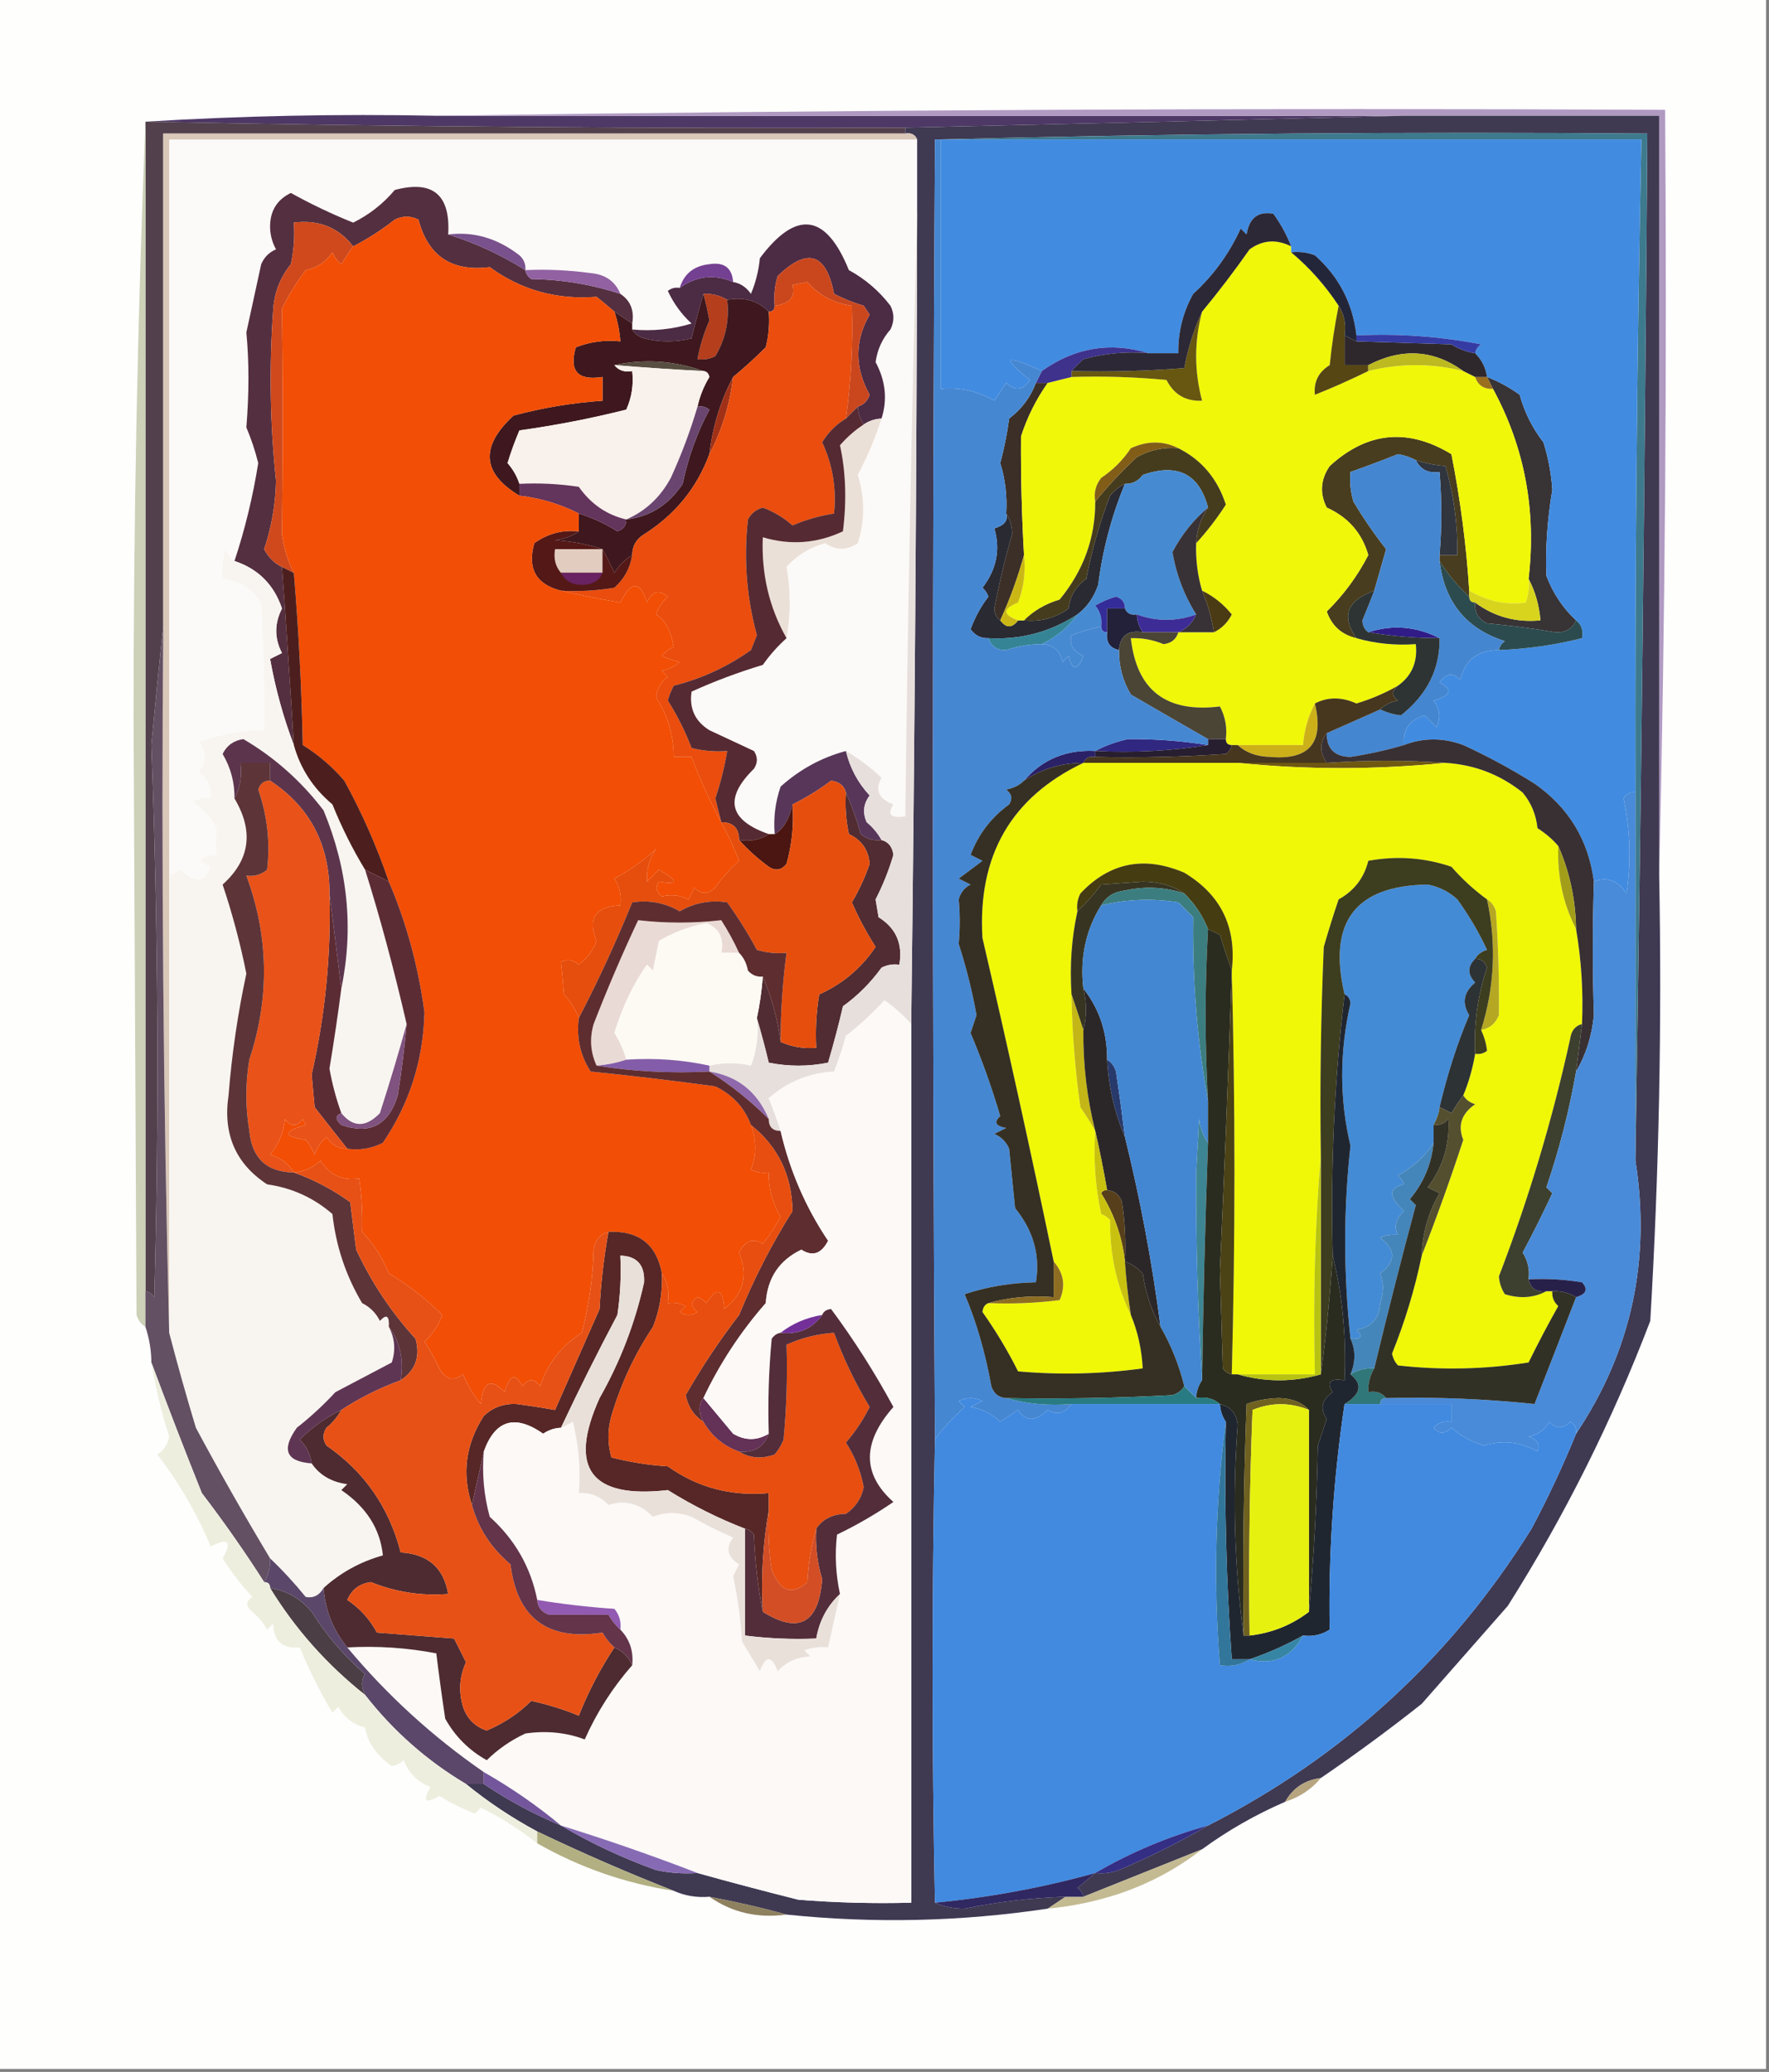 <?xml version="1.0" encoding="UTF-8"?>
<!DOCTYPE svg PUBLIC "-//W3C//DTD SVG 1.1//EN" "http://www.w3.org/Graphics/SVG/1.1/DTD/svg11.dtd">
<svg xmlns="http://www.w3.org/2000/svg" version="1.1" width="298px" height="349px" style="shape-rendering:geometricPrecision; text-rendering:geometricPrecision; image-rendering:optimizeQuality; fill-rule:evenodd; clip-rule:evenodd" xmlns:xlink="http://www.w3.org/1999/xlink">
<rect width="100%" height="100%" fill="#808080" stroke="none"/>
<g><path style="opacity:1" fill="#fefefd" d="M -0.5,-0.5 C 98.833,-0.5 198.167,-0.5 297.5,-0.5C 297.5,115.833 297.5,232.167 297.5,348.5C 198.167,348.5 98.833,348.5 -0.5,348.5C -0.5,232.167 -0.5,115.833 -0.5,-0.5 Z"/></g>
<g><path style="opacity:1" fill="#4e3866" d="M 24.5,20.5 C 40.658,19.504 56.992,19.17 73.5,19.5C 127.833,19.5 182.167,19.5 236.5,19.5C 208.651,20.209 180.651,20.875 152.5,21.5C 109.827,21.679 67.161,21.346 24.5,20.5 Z"/></g>
<g><path style="opacity:1" fill="#fcfaf8" d="M 154.5,23.5 C 154.5,27.5 154.5,31.5 154.5,35.5C 153.582,69.333 152.916,103.333 152.5,137.5C 150.058,137.881 149.391,137.214 150.5,135.5C 148.02,134.585 147.353,133.085 148.5,131C 146.619,129.238 144.619,127.738 142.5,126.5C 138.381,127.606 134.715,129.606 131.5,132.5C 130.607,135.084 130.274,137.751 130.5,140.5C 130.167,140.5 129.833,140.5 129.5,140.5C 122.77,138.147 121.937,134.48 127,129.5C 127.667,128.5 127.667,127.5 127,126.5C 124.826,125.482 122.326,124.316 119.5,123C 117.081,121.491 116.081,119.325 116.5,116.5C 120.339,114.755 124.339,113.255 128.5,112C 129.699,110.306 131.032,108.806 132.5,107.5C 133.212,103.477 133.212,99.477 132.5,95.5C 134.245,93.541 136.411,92.208 139,91.5C 140.814,92.76 142.647,92.76 144.5,91.5C 145.715,87.694 145.715,83.861 144.5,80C 146.142,76.893 147.475,73.726 148.5,70.5C 149.518,67.303 149.185,64.137 147.5,61C 147.789,58.895 148.622,57.062 150,55.5C 150.667,54.167 150.667,52.833 150,51.5C 148.086,48.998 145.753,46.998 143,45.5C 139.139,35.958 134.139,35.291 128,43.5C 127.808,45.577 127.308,47.577 126.5,49.5C 125.735,48.388 124.735,47.721 123.5,47.5C 123.315,45.11 121.982,44.11 119.5,44.5C 116.898,44.778 115.231,46.111 114.5,48.5C 113.761,48.369 113.094,48.536 112.5,49C 113.466,51.099 114.8,52.932 116.5,54.5C 113.232,55.487 109.898,55.82 106.5,55.5C 106.5,55.167 106.5,54.833 106.5,54.5C 106.88,52.302 106.213,50.635 104.5,49.5C 103.64,47.386 101.973,46.219 99.5,46C 95.848,45.501 92.182,45.335 88.5,45.5C 88.586,44.504 88.252,43.671 87.5,43C 83.779,40.124 79.779,38.957 75.5,39.5C 75.904,32.791 72.904,30.291 66.5,32C 64.569,34.304 62.236,36.138 59.5,37.5C 55.887,36.05 52.387,34.383 49,32.5C 46.575,33.673 45.408,35.673 45.5,38.5C 45.57,39.772 45.903,40.938 46.5,42C 45.333,42.5 44.5,43.333 44,44.5C 43.164,48.339 42.331,52.172 41.5,56C 41.968,60.9 41.968,66.233 41.5,72C 42.316,73.923 42.983,75.923 43.5,78C 42.605,83.647 41.272,89.147 39.5,94.5C 38.778,94.082 38.278,93.416 38,92.5C 37.507,94.134 37.34,95.801 37.5,97.5C 40.287,97.78 42.453,99.113 44,101.5C 44.425,108.87 44.591,116.037 44.5,123C 40.642,123.079 36.976,123.746 33.5,125C 34.833,126.667 34.833,128.333 33.5,130C 35.037,131.11 35.703,132.61 35.5,134.5C 34.448,134.351 33.448,134.517 32.5,135C 34.176,136.177 35.509,137.677 36.5,139.5C 36.306,141.07 36.306,142.57 36.5,144C 33.456,144.359 33.122,145.026 35.5,146C 34.466,148.664 32.8,148.831 30.5,146.5C 29.817,146.863 29.15,147.196 28.5,147.5C 28.5,106.167 28.5,64.833 28.5,23.5C 70.5,23.5 112.5,23.5 154.5,23.5 Z"/></g>
<g><path style="opacity:1" fill="#52404c" d="M 24.5,20.5 C 67.161,21.346 109.827,21.679 152.5,21.5C 152.5,21.833 152.5,22.167 152.5,22.5C 110.833,22.5 69.167,22.5 27.5,22.5C 27.5,50.167 27.5,77.833 27.5,105.5C 26.799,112.037 26.133,118.703 25.5,125.5C 26.659,156.458 26.825,187.458 26,218.5C 25.617,217.944 25.117,217.611 24.5,217.5C 24.5,151.833 24.5,86.167 24.5,20.5 Z"/></g>
<g><path style="opacity:1" fill="#542f40" d="M 75.5,39.5 C 80.026,40.906 84.359,42.906 88.5,45.5C 88.611,46.117 88.944,46.617 89.5,47C 94.68,47.088 99.68,47.921 104.5,49.5C 106.213,50.635 106.88,52.302 106.5,54.5C 105.5,53.833 104.5,53.167 103.5,52.5C 102.571,51.685 101.571,50.852 100.5,50C 93.791,50.528 87.791,48.861 82.5,45C 76.099,45.807 72.099,43.14 70.5,37C 69.167,36.333 67.833,36.333 66.5,37C 64.266,38.75 61.932,40.25 59.5,41.5C 57.023,38.306 53.69,36.973 49.5,37.5C 49.663,39.857 49.497,42.19 49,44.5C 47.133,46.808 46.133,49.475 46,52.5C 45.327,62.013 45.493,71.513 46.5,81C 46.411,84.944 45.744,88.777 44.5,92.5C 45.188,93.855 46.188,94.855 47.5,95.5C 48.222,105.479 48.888,115.479 49.5,125.5C 47.735,120.874 46.402,116.041 45.5,111C 46.167,110.667 46.833,110.333 47.5,110C 46.212,107.534 46.212,105.034 47.5,102.5C 46.152,98.485 43.485,95.819 39.5,94.5C 41.272,89.147 42.605,83.647 43.5,78C 42.983,75.923 42.316,73.923 41.5,72C 41.968,66.233 41.968,60.9 41.5,56C 42.331,52.172 43.164,48.339 44,44.5C 44.5,43.333 45.333,42.5 46.5,42C 45.903,40.938 45.57,39.772 45.5,38.5C 45.408,35.673 46.575,33.673 49,32.5C 52.387,34.383 55.887,36.05 59.5,37.5C 62.236,36.138 64.569,34.304 66.5,32C 72.904,30.291 75.904,32.791 75.5,39.5 Z"/></g>
<g><path style="opacity:1" fill="#79518c" d="M 88.5,45.5 C 84.359,42.906 80.026,40.906 75.5,39.5C 79.779,38.957 83.779,40.124 87.5,43C 88.252,43.671 88.586,44.504 88.5,45.5 Z"/></g>
<g><path style="opacity:1" fill="#4c2b44" d="M 148.5,70.5 C 147.391,70.557 146.391,70.89 145.5,71.5C 144.89,70.609 144.557,69.609 144.5,68.5C 145.478,68.189 146.145,67.522 146.5,66.5C 143.954,61.918 143.954,57.418 146.5,53C 146.167,52.5 145.833,52 145.5,51.5C 143.775,50.985 142.108,50.318 140.5,49.5C 139.187,42.625 136.02,41.625 131,46.5C 130.506,48.134 130.34,49.801 130.5,51.5C 130.5,52.167 130.167,52.5 129.5,52.5C 127.721,50.657 125.388,49.99 122.5,50.5C 121.292,49.766 119.959,49.433 118.5,49.5C 117.79,51.893 117.123,54.393 116.5,57C 113.833,57.667 111.167,57.667 108.5,57C 107.584,56.722 106.918,56.222 106.5,55.5C 109.898,55.82 113.232,55.487 116.5,54.5C 114.8,52.932 113.466,51.099 112.5,49C 113.094,48.536 113.761,48.369 114.5,48.5C 117.313,46.471 120.313,46.137 123.5,47.5C 124.735,47.721 125.735,48.388 126.5,49.5C 127.308,47.577 127.808,45.577 128,43.5C 134.139,35.291 139.139,35.958 143,45.5C 145.753,46.998 148.086,48.998 150,51.5C 150.667,52.833 150.667,54.167 150,55.5C 148.622,57.062 147.789,58.895 147.5,61C 149.185,64.137 149.518,67.303 148.5,70.5 Z"/></g>
<g><path style="opacity:1" fill="#ca471e" d="M 144.5,68.5 C 143.833,69.167 143.167,69.833 142.5,70.5C 143.372,64.211 143.705,57.878 143.5,51.5C 140.479,51.097 137.979,49.764 136,47.5C 135.167,47.667 134.333,47.833 133.5,48C 134.032,50.005 133.032,51.171 130.5,51.5C 130.34,49.801 130.506,48.134 131,46.5C 136.02,41.625 139.187,42.625 140.5,49.5C 142.108,50.318 143.775,50.985 145.5,51.5C 145.833,52 146.167,52.5 146.5,53C 143.954,57.418 143.954,61.918 146.5,66.5C 146.145,67.522 145.478,68.189 144.5,68.5 Z"/></g>
<g><path style="opacity:1" fill="#9161a2" d="M 88.5,45.5 C 92.182,45.335 95.848,45.501 99.5,46C 101.973,46.219 103.64,47.386 104.5,49.5C 99.68,47.921 94.68,47.088 89.5,47C 88.944,46.617 88.611,46.117 88.5,45.5 Z"/></g>
<g><path style="opacity:1" fill="#744091" d="M 123.5,47.5 C 120.313,46.137 117.313,46.471 114.5,48.5C 115.231,46.111 116.898,44.778 119.5,44.5C 121.982,44.11 123.315,45.11 123.5,47.5 Z"/></g>
<g><path style="opacity:1" fill="#b53e1c" d="M 118.5,49.5 C 119.959,49.433 121.292,49.766 122.5,50.5C 122.893,53.93 122.227,57.096 120.5,60C 119.552,60.483 118.552,60.65 117.5,60.5C 117.915,58.253 118.582,56.087 119.5,54C 119.227,52.467 118.894,50.967 118.5,49.5 Z"/></g>
<g><path style="opacity:1" fill="#3e181e" d="M 118.5,49.5 C 118.894,50.967 119.227,52.467 119.5,54C 118.582,56.087 117.915,58.253 117.5,60.5C 118.552,60.65 119.552,60.483 120.5,60C 122.227,57.096 122.893,53.93 122.5,50.5C 125.388,49.99 127.721,50.657 129.5,52.5C 129.662,54.527 129.495,56.527 129,58.5C 127.188,60.3 125.355,61.967 123.5,63.5C 121.394,67.491 120.061,71.825 119.5,76.5C 117.387,82.204 113.72,86.704 108.5,90C 107.177,90.816 106.511,91.983 106.5,93.5C 105.288,94.23 104.288,95.23 103.5,96.5C 102.828,95.051 102.161,93.718 101.5,92.5C 99.031,91.683 96.365,91.183 93.5,91C 95.058,90.79 96.391,90.29 97.5,89.5C 97.5,88.5 97.5,87.5 97.5,86.5C 99.799,87.211 101.965,88.211 104,89.5C 105.03,89.164 105.53,88.497 105.5,87.5C 109.503,87.029 112.669,85.029 115,81.5C 115.911,77.099 117.411,72.932 119.5,69C 118.906,68.536 118.239,68.369 117.5,68.5C 117.877,66.742 118.544,65.075 119.5,63.5C 119.376,62.893 119.043,62.56 118.5,62.5C 113.552,60.754 108.552,60.421 103.5,61.5C 104.209,62.404 105.209,62.737 106.5,62.5C 106.756,64.793 106.423,66.959 105.5,69C 99.567,70.489 93.567,71.656 87.5,72.5C 86.735,74.295 86.068,76.128 85.5,78C 86.43,79.077 87.096,80.244 87.5,81.5C 87.5,82.167 87.5,82.833 87.5,83.5C 81.177,79.719 80.844,75.219 86.5,70C 91.431,68.683 96.431,67.85 101.5,67.5C 101.5,66.167 101.5,64.833 101.5,63.5C 97.323,64.158 95.823,62.492 97,58.5C 99.381,57.565 101.881,57.232 104.5,57.5C 104.371,55.784 104.038,54.117 103.5,52.5C 104.5,53.167 105.5,53.833 106.5,54.5C 106.5,54.833 106.5,55.167 106.5,55.5C 106.918,56.222 107.584,56.722 108.5,57C 111.167,57.667 113.833,57.667 116.5,57C 117.123,54.393 117.79,51.893 118.5,49.5 Z"/></g>
<g><path style="opacity:1" fill="#574d40" d="M 103.5,61.5 C 108.552,60.421 113.552,60.754 118.5,62.5C 113.493,62.249 108.493,61.916 103.5,61.5 Z"/></g>
<g><path style="opacity:1" fill="#a03117" d="M 123.5,63.5 C 122.943,68.165 121.61,72.498 119.5,76.5C 120.061,71.825 121.394,67.491 123.5,63.5 Z"/></g>
<g><path style="opacity:1" fill="#f9f1eb" d="M 103.5,61.5 C 108.493,61.916 113.493,62.249 118.5,62.5C 119.043,62.56 119.376,62.893 119.5,63.5C 118.544,65.075 117.877,66.742 117.5,68.5C 116.294,72.584 114.794,76.584 113,80.5C 111.233,83.772 108.733,86.105 105.5,87.5C 102.213,86.736 99.546,84.903 97.5,82C 94.183,81.502 90.85,81.335 87.5,81.5C 87.096,80.244 86.43,79.077 85.5,78C 86.068,76.128 86.735,74.295 87.5,72.5C 93.567,71.656 99.567,70.489 105.5,69C 106.423,66.959 106.756,64.793 106.5,62.5C 105.209,62.737 104.209,62.404 103.5,61.5 Z"/></g>
<g><path style="opacity:1" fill="#ea4d0d" d="M 142.5,70.5 C 140.855,71.479 139.521,72.812 138.5,74.5C 140.256,78.288 140.922,82.288 140.5,86.5C 138.095,86.866 135.762,87.533 133.5,88.5C 132.014,87.186 130.347,86.186 128.5,85.5C 127.353,85.818 126.519,86.484 126,87.5C 125.257,94.088 125.757,100.588 127.5,107C 127.167,107.833 126.833,108.667 126.5,109.5C 122.546,112.31 118.213,114.31 113.5,115.5C 113.069,116.293 112.735,117.127 112.5,118C 114.097,120.527 115.43,123.194 116.5,126C 118.473,126.495 120.473,126.662 122.5,126.5C 122.045,129.203 121.378,131.87 120.5,134.5C 120.846,135.849 121.179,137.183 121.5,138.5C 119.597,135.02 117.93,131.354 116.5,127.5C 115.5,127.5 114.5,127.5 113.5,127.5C 113.471,123.757 112.471,120.423 110.5,117.5C 110.709,116.006 111.376,114.839 112.5,114C 112.167,113.667 111.833,113.333 111.5,113C 112.624,112.751 113.624,112.251 114.5,111.5C 113.603,111.331 112.603,110.998 111.5,110.5C 112.025,109.808 112.692,109.308 113.5,109C 113.001,106.192 112.001,104.358 110.5,103.5C 110.919,102.328 111.585,101.328 112.5,100.5C 110.993,99.261 109.826,99.595 109,101.5C 107.837,97.787 106.337,97.787 104.5,101.5C 101.029,100.903 97.695,100.236 94.5,99.5C 97.518,99.665 100.518,99.498 103.5,99C 105.16,97.512 106.16,95.679 106.5,93.5C 106.511,91.983 107.177,90.816 108.5,90C 113.72,86.704 117.387,82.204 119.5,76.5C 121.61,72.498 122.943,68.165 123.5,63.5C 125.355,61.967 127.188,60.3 129,58.5C 129.495,56.527 129.662,54.527 129.5,52.5C 130.167,52.5 130.5,52.167 130.5,51.5C 133.032,51.171 134.032,50.005 133.5,48C 134.333,47.833 135.167,47.667 136,47.5C 137.979,49.764 140.479,51.097 143.5,51.5C 143.705,57.878 143.372,64.211 142.5,70.5 Z"/></g>
<g><path style="opacity:1" fill="#6a4570" d="M 117.5,68.5 C 118.239,68.369 118.906,68.536 119.5,69C 117.411,72.932 115.911,77.099 115,81.5C 112.669,85.029 109.503,87.029 105.5,87.5C 108.733,86.105 111.233,83.772 113,80.5C 114.794,76.584 116.294,72.584 117.5,68.5 Z"/></g>
<g><path style="opacity:1" fill="#ebe0d7" d="M 148.5,70.5 C 147.475,73.726 146.142,76.893 144.5,80C 145.715,83.861 145.715,87.694 144.5,91.5C 142.647,92.76 140.814,92.76 139,91.5C 136.411,92.208 134.245,93.541 132.5,95.5C 133.212,99.477 133.212,103.477 132.5,107.5C 129.576,102.34 128.243,96.673 128.5,90.5C 133.128,91.885 137.628,91.551 142,89.5C 142.65,84.309 142.483,79.475 141.5,75C 142.731,73.595 144.064,72.429 145.5,71.5C 146.391,70.89 147.391,70.557 148.5,70.5 Z"/></g>
<g><path style="opacity:1" fill="#63345c" d="M 87.5,81.5 C 90.85,81.335 94.183,81.502 97.5,82C 99.546,84.903 102.213,86.736 105.5,87.5C 105.53,88.497 105.03,89.164 104,89.5C 101.965,88.211 99.799,87.211 97.5,86.5C 94.389,84.909 91.056,83.909 87.5,83.5C 87.5,82.833 87.5,82.167 87.5,81.5 Z"/></g>
<g><path style="opacity:1" fill="#b09ac2" d="M 73.5,19.5 C 142.331,18.501 211.331,18.168 280.5,18.5C 280.832,61.67 280.499,104.67 279.5,147.5C 279.5,104.833 279.5,62.167 279.5,19.5C 265.167,19.5 250.833,19.5 236.5,19.5C 182.167,19.5 127.833,19.5 73.5,19.5 Z"/></g>
<g><path style="opacity:1" fill="#d0491c" d="M 59.5,41.5 C 58.842,42.398 58.176,43.398 57.5,44.5C 56.808,43.975 56.308,43.308 56,42.5C 54.934,44.099 53.434,45.099 51.5,45.5C 49.955,47.543 48.621,49.71 47.5,52C 47.665,64.32 47.665,76.986 47.5,90C 47.83,92.341 48.496,94.508 49.5,96.5C 48.833,96.167 48.167,95.833 47.5,95.5C 46.188,94.855 45.188,93.855 44.5,92.5C 45.744,88.777 46.411,84.944 46.5,81C 45.493,71.513 45.327,62.013 46,52.5C 46.133,49.475 47.133,46.808 49,44.5C 49.497,42.19 49.663,39.857 49.5,37.5C 53.69,36.973 57.023,38.306 59.5,41.5 Z"/></g>
<g><path style="opacity:1" fill="#541817" d="M 97.5,89.5 C 96.391,90.29 95.058,90.79 93.5,91C 96.365,91.183 99.031,91.683 101.5,92.5C 102.161,93.718 102.828,95.051 103.5,96.5C 104.288,95.23 105.288,94.23 106.5,93.5C 106.16,95.679 105.16,97.512 103.5,99C 100.518,99.498 97.518,99.665 94.5,99.5C 90.297,98.444 88.797,95.778 90,91.5C 92.228,89.887 94.728,89.22 97.5,89.5 Z"/></g>
<g><path style="opacity:1" fill="#e1ccbf" d="M 101.5,92.5 C 101.5,93.833 101.5,95.167 101.5,96.5C 99.167,96.5 96.833,96.5 94.5,96.5C 93.566,95.432 93.232,94.099 93.5,92.5C 96.167,92.5 98.833,92.5 101.5,92.5 Z"/></g>
<g><path style="opacity:1" fill="#3f3952" d="M 236.5,19.5 C 250.833,19.5 265.167,19.5 279.5,19.5C 279.5,62.167 279.5,104.833 279.5,147.5C 279.972,172.565 279.472,197.565 278,222.5C 271.582,239.335 263.582,255.335 254,270.5C 249.167,276 244.333,281.5 239.5,287C 233.956,291.384 228.289,295.551 222.5,299.5C 219.802,299.845 217.802,301.178 216.5,303.5C 211.5,305.664 206.833,308.331 202.5,311.5C 195.829,314.169 189.162,316.836 182.5,319.5C 182.389,318.883 182.056,318.383 181.5,318C 182.571,317.148 183.571,316.315 184.5,315.5C 185.873,315.657 187.207,315.49 188.5,315C 193.735,312.768 198.735,310.268 203.5,307.5C 226.293,295.873 244.46,279.207 258,257.5C 260.791,252.255 263.291,246.921 265.5,241.5C 274.799,227.62 278.132,212.287 275.5,195.5C 276.422,138 277.089,80.334 277.5,22.5C 237.33,22.168 197.33,22.501 157.5,23.5C 157.05,96.361 157.05,169.361 157.5,242.5C 156.979,268.64 156.979,294.64 157.5,320.5C 158.964,321.16 160.631,321.493 162.5,321.5C 168.11,320.347 173.777,319.681 179.5,319.5C 178.5,320.167 177.5,320.833 176.5,321.5C 161.868,323.691 147.201,324.024 132.5,322.5C 128.319,321.34 123.985,320.34 119.5,319.5C 117.379,319.675 115.379,319.341 113.5,318.5C 105.78,315.478 98.114,312.145 90.5,308.5C 86.205,306.192 82.205,303.526 78.5,300.5C 79.5,300.5 80.5,300.5 81.5,300.5C 85.598,303.264 89.932,305.597 94.5,307.5C 99.517,310.461 104.851,312.961 110.5,315C 112.81,315.497 115.143,315.663 117.5,315.5C 123.019,317.042 128.686,318.542 134.5,320C 140.825,320.5 147.158,320.666 153.5,320.5C 153.5,271.167 153.5,221.833 153.5,172.5C 154.066,126.835 154.4,81.169 154.5,35.5C 154.5,31.5 154.5,27.5 154.5,23.5C 154.158,22.662 153.492,22.328 152.5,22.5C 152.5,22.167 152.5,21.833 152.5,21.5C 180.651,20.875 208.651,20.209 236.5,19.5 Z"/></g>
<g><path style="opacity:1" fill="#292a32" d="M 189.5,81.5 C 187.254,86.936 185.754,92.602 185,98.5C 184.303,100.584 183.136,102.251 181.5,103.5C 176.956,106.458 171.956,107.791 166.5,107.5C 165.244,107.539 164.244,107.039 163.5,106C 164.218,104.013 165.218,102.179 166.5,100.5C 166.291,99.914 165.957,99.414 165.5,99C 167.88,95.9 168.546,92.567 167.5,89C 169.178,88.516 169.844,87.683 169.5,86.5C 170.152,87.449 170.486,88.615 170.5,90C 169.313,94.097 168.313,98.264 167.5,102.5C 167.543,103.416 167.876,104.083 168.5,104.5C 169.5,105.833 170.5,105.833 171.5,104.5C 171.833,104.5 172.167,104.5 172.5,104.5C 175.272,104.78 177.772,104.113 180,102.5C 180.26,100.382 181.26,98.716 183,97.5C 183.91,92.704 185.243,88.037 187,83.5C 187.708,82.62 188.542,81.953 189.5,81.5 Z"/></g>
<g><path style="opacity:1" fill="#3e7a8e" d="M 157.5,23.5 C 197.33,22.501 237.33,22.168 277.5,22.5C 277.089,80.334 276.422,138 275.5,195.5C 275.5,174.833 275.5,154.167 275.5,133.5C 275.405,96.828 275.739,60.162 276.5,23.5C 237.167,23.5 197.833,23.5 158.5,23.5C 158.167,23.5 157.833,23.5 157.5,23.5 Z"/></g>
<g><path style="opacity:1" fill="#383335" d="M 250.5,63.5 C 252.426,64.242 254.259,65.242 256,66.5C 256.806,69.446 258.139,72.112 260,74.5C 260.818,77.107 261.318,79.774 261.5,82.5C 260.655,87.517 260.322,92.351 260.5,97C 261.607,99.928 263.274,102.428 265.5,104.5C 264.866,105.947 263.699,106.613 262,106.5C 258.188,105.854 254.354,105.354 250.5,105C 249.027,104.29 248.36,103.124 248.5,101.5C 251.724,103.891 255.39,104.891 259.5,104.5C 259.279,101.933 258.612,99.599 257.5,97.5C 258.837,86.003 256.837,75.337 251.5,65.5C 251.167,64.833 250.833,64.167 250.5,63.5 Z"/></g>
<g><path style="opacity:1" fill="#483d1e" d="M 247.5,99.5 C 247.5,99.833 247.5,100.167 247.5,100.5C 245.559,98.705 243.893,96.705 242.5,94.5C 242.5,94.167 242.5,93.833 242.5,93.5C 243.5,93.5 244.5,93.5 245.5,93.5C 245.569,88.384 244.902,83.384 243.5,78.5C 241.784,78.371 240.117,78.038 238.5,77.5C 237.584,77.018 236.584,76.685 235.5,76.5C 232.796,77.572 230.13,78.572 227.5,79.5C 227.34,81.199 227.506,82.866 228,84.5C 229.706,87.352 231.539,90.018 233.5,92.5C 232.827,94.851 232.16,97.184 231.5,99.5C 226.907,101.149 225.907,103.816 228.5,107.5C 226.003,106.919 224.336,105.419 223.5,103C 226.321,100.238 228.655,97.071 230.5,93.5C 229.437,89.784 227.103,87.117 223.5,85.5C 222.276,83.102 222.442,80.769 224,78.5C 230.319,72.717 237.152,72.05 244.5,76.5C 246.02,84.209 247.02,91.875 247.5,99.5 Z"/></g>
<g><path style="opacity:1" fill="#3b2f27" d="M 174.5,64.5 C 175.167,64.5 175.833,64.5 176.5,64.5C 174.557,67.243 173.057,70.243 172,73.5C 171.952,80.156 172.119,86.822 172.5,93.5C 171.478,97.224 170.145,100.891 168.5,104.5C 167.876,104.083 167.543,103.416 167.5,102.5C 168.313,98.264 169.313,94.097 170.5,90C 170.486,88.615 170.152,87.449 169.5,86.5C 169.681,83.603 169.348,80.769 168.5,78C 169.161,75.536 169.661,73.036 170,70.5C 172.095,68.911 173.595,66.911 174.5,64.5 Z"/></g>
<g><path style="opacity:1" fill="#f0f709" d="M 217.5,41.5 C 217.5,41.833 217.5,42.167 217.5,42.5C 220.573,45.061 223.24,48.061 225.5,51.5C 224.839,54.787 224.339,58.12 224,61.5C 222.117,62.653 221.284,64.319 221.5,66.5C 224.482,65.311 227.482,63.977 230.5,62.5C 235.833,61.167 241.167,61.167 246.5,62.5C 247.167,62.833 247.833,63.167 248.5,63.5C 248.973,64.906 249.973,65.573 251.5,65.5C 256.837,75.337 258.837,86.003 257.5,97.5C 257.657,98.873 257.49,100.207 257,101.5C 253.792,101.957 250.626,101.291 247.5,99.5C 247.02,91.875 246.02,84.209 244.5,76.5C 237.152,72.05 230.319,72.717 224,78.5C 222.442,80.769 222.276,83.102 223.5,85.5C 227.103,87.117 229.437,89.784 230.5,93.5C 228.655,97.071 226.321,100.238 223.5,103C 224.336,105.419 226.003,106.919 228.5,107.5C 231.728,108.414 235.061,108.747 238.5,108.5C 238.834,111.491 237.834,113.824 235.5,115.5C 233.33,116.749 230.996,117.749 228.5,118.5C 226.002,117.37 223.668,117.37 221.5,118.5C 220.388,120.599 219.721,122.933 219.5,125.5C 215.833,125.5 212.167,125.5 208.5,125.5C 208.167,125.5 207.833,125.5 207.5,125.5C 206.833,125.5 206.5,125.167 206.5,124.5C 206.739,122.533 206.406,120.699 205.5,119C 196.468,120.113 191.468,116.279 190.5,107.5C 192.401,107.433 194.234,107.767 196,108.5C 197.301,108.361 198.134,107.695 198.5,106.5C 200.5,106.5 202.5,106.5 204.5,106.5C 205.812,105.855 206.812,104.855 207.5,103.5C 206.108,101.77 204.441,100.436 202.5,99.5C 201.735,96.904 201.401,94.237 201.5,91.5C 203.346,89.485 205.013,87.318 206.5,85C 205.093,80.636 202.427,77.469 198.5,75.5C 195.97,74.224 193.303,74.224 190.5,75.5C 189.167,77.5 187.5,79.167 185.5,80.5C 184.571,81.689 184.238,83.022 184.5,84.5C 184.519,90.627 182.519,96.127 178.5,101C 176.121,101.716 174.121,102.883 172.5,104.5C 172.167,104.5 171.833,104.5 171.5,104.5C 168.875,103.534 168.875,102.534 171.5,101.5C 172.48,98.913 172.813,96.247 172.5,93.5C 172.119,86.822 171.952,80.156 172,73.5C 173.057,70.243 174.557,67.243 176.5,64.5C 177.833,64.167 179.167,63.833 180.5,63.5C 185.844,63.334 191.177,63.501 196.5,64C 197.755,66.46 199.755,67.627 202.5,67.5C 201.167,62.5 201.167,57.5 202.5,52.5C 205.268,49.158 207.934,45.658 210.5,42C 212.699,40.417 215.032,40.25 217.5,41.5 Z"/></g>
<g><path style="opacity:1" fill="#30353e" d="M 238.5,77.5 C 240.117,78.038 241.784,78.371 243.5,78.5C 244.902,83.384 245.569,88.384 245.5,93.5C 244.5,93.5 243.5,93.5 242.5,93.5C 242.895,88.942 242.895,84.275 242.5,79.5C 240.62,79.771 239.287,79.104 238.5,77.5 Z"/></g>
<g><path style="opacity:1" fill="#453c1e" d="M 198.5,75.5 C 202.427,77.469 205.093,80.636 206.5,85C 205.013,87.318 203.346,89.485 201.5,91.5C 201.614,89.282 202.28,87.282 203.5,85.5C 202.005,79.808 198.338,77.974 192.5,80C 191.756,81.039 190.756,81.539 189.5,81.5C 188.542,81.953 187.708,82.62 187,83.5C 185.243,88.037 183.91,92.704 183,97.5C 181.26,98.716 180.26,100.382 180,102.5C 177.772,104.113 175.272,104.78 172.5,104.5C 174.121,102.883 176.121,101.716 178.5,101C 182.519,96.127 184.519,90.627 184.5,84.5C 186.6,81.896 188.933,79.396 191.5,77C 193.677,75.798 196.011,75.298 198.5,75.5 Z"/></g>
<g><path style="opacity:1" fill="#815d18" d="M 198.5,75.5 C 196.011,75.298 193.677,75.798 191.5,77C 188.933,79.396 186.6,81.896 184.5,84.5C 184.238,83.022 184.571,81.689 185.5,80.5C 187.5,79.167 189.167,77.5 190.5,75.5C 193.303,74.224 195.97,74.224 198.5,75.5 Z"/></g>
<g><path style="opacity:1" fill="#418ce1" d="M 158.5,23.5 C 197.833,23.5 237.167,23.5 276.5,23.5C 275.739,60.162 275.405,96.828 275.5,133.5C 274.624,133.369 273.957,133.702 273.5,134.5C 274.618,139.78 274.784,145.113 274,150.5C 272.506,148.282 270.673,147.615 268.5,148.5C 267.592,141.516 264.259,136.016 258.5,132C 254.651,129.575 250.651,127.408 246.5,125.5C 243.126,124.249 239.793,124.249 236.5,125.5C 236.277,122.886 237.444,121.219 240,120.5C 240.667,121.167 241.333,121.833 242,122.5C 242.72,120.888 242.554,119.388 241.5,118C 244.464,117.16 244.797,116.16 242.5,115C 243.536,113.383 244.703,113.216 246,114.5C 246.776,111.163 248.943,109.497 252.5,109.5C 257.301,109.311 261.967,108.644 266.5,107.5C 266.737,106.209 266.404,105.209 265.5,104.5C 263.274,102.428 261.607,99.928 260.5,97C 260.322,92.351 260.655,87.517 261.5,82.5C 261.318,79.774 260.818,77.107 260,74.5C 258.139,72.112 256.806,69.446 256,66.5C 254.259,65.242 252.426,64.242 250.5,63.5C 250.267,61.938 249.6,60.605 248.5,59.5C 248.611,58.883 248.944,58.383 249.5,58C 242.574,56.661 235.574,56.161 228.5,56.5C 227.874,51.081 225.541,46.581 221.5,43C 220.207,42.51 218.873,42.343 217.5,42.5C 217.5,42.167 217.5,41.833 217.5,41.5C 216.758,39.574 215.758,37.741 214.5,36C 211.936,35.55 210.436,36.716 210,39.5C 209.667,39.167 209.333,38.833 209,38.5C 207.06,42.746 204.394,46.412 201,49.5C 199.273,52.618 198.439,55.951 198.5,59.5C 196.833,59.5 195.167,59.5 193.5,59.5C 187.057,57.541 181.057,58.541 175.5,62.5C 169.247,59.603 168.581,60.103 173.5,64C 172.351,65.744 171.017,65.911 169.5,64.5C 168.833,65.5 168.167,66.5 167.5,67.5C 164.724,65.87 161.724,65.204 158.5,65.5C 158.5,51.5 158.5,37.5 158.5,23.5 Z"/></g>
<g><path style="opacity:1" fill="#996e1e" d="M 248.5,63.5 C 249.167,63.5 249.833,63.5 250.5,63.5C 250.833,64.167 251.167,64.833 251.5,65.5C 249.973,65.573 248.973,64.906 248.5,63.5 Z"/></g>
<g><path style="opacity:1" fill="#2e282c" d="M 226.5,56.5 C 227.167,56.833 227.833,57.167 228.5,57.5C 233.731,57.658 239.064,57.825 244.5,58C 245.745,58.791 247.078,59.291 248.5,59.5C 249.6,60.605 250.267,61.938 250.5,63.5C 249.833,63.5 249.167,63.5 248.5,63.5C 247.833,63.167 247.167,62.833 246.5,62.5C 241.513,58.903 236.179,58.57 230.5,61.5C 229.167,61.5 227.833,61.5 226.5,61.5C 226.5,59.833 226.5,58.167 226.5,56.5 Z"/></g>
<g><path style="opacity:1" fill="#675710" d="M 202.5,52.5 C 201.167,57.5 201.167,62.5 202.5,67.5C 199.755,67.627 197.755,66.46 196.5,64C 191.177,63.501 185.844,63.334 180.5,63.5C 180.5,63.167 180.5,62.833 180.5,62.5C 186.842,62.666 193.175,62.499 199.5,62C 200.133,58.633 201.133,55.466 202.5,52.5 Z"/></g>
<g><path style="opacity:1" fill="#3e328d" d="M 193.5,59.5 C 189.774,59.177 186.107,59.511 182.5,60.5C 181.757,61.182 181.091,61.849 180.5,62.5C 180.5,62.833 180.5,63.167 180.5,63.5C 179.167,63.833 177.833,64.167 176.5,64.5C 175.833,64.5 175.167,64.5 174.5,64.5C 174.833,63.833 175.167,63.167 175.5,62.5C 181.057,58.541 187.057,57.541 193.5,59.5 Z"/></g>
<g><path style="opacity:1" fill="#564614" d="M 225.5,51.5 C 226.451,52.919 226.784,54.585 226.5,56.5C 226.5,58.167 226.5,59.833 226.5,61.5C 227.833,61.5 229.167,61.5 230.5,61.5C 230.5,61.833 230.5,62.167 230.5,62.5C 227.482,63.977 224.482,65.311 221.5,66.5C 221.284,64.319 222.117,62.653 224,61.5C 224.339,58.12 224.839,54.787 225.5,51.5 Z"/></g>
<g><path style="opacity:1" fill="#bcb921" d="M 246.5,62.5 C 241.167,61.167 235.833,61.167 230.5,62.5C 230.5,62.167 230.5,61.833 230.5,61.5C 236.179,58.57 241.513,58.903 246.5,62.5 Z"/></g>
<g><path style="opacity:1" fill="#353ba3" d="M 228.5,57.5 C 228.5,57.167 228.5,56.833 228.5,56.5C 235.574,56.161 242.574,56.661 249.5,58C 248.944,58.383 248.611,58.883 248.5,59.5C 247.078,59.291 245.745,58.791 244.5,58C 239.064,57.825 233.731,57.658 228.5,57.5 Z"/></g>
<g><path style="opacity:1" fill="#2c2835" d="M 217.5,41.5 C 215.032,40.25 212.699,40.417 210.5,42C 207.934,45.658 205.268,49.158 202.5,52.5C 201.133,55.466 200.133,58.633 199.5,62C 193.175,62.499 186.842,62.666 180.5,62.5C 181.091,61.849 181.757,61.182 182.5,60.5C 186.107,59.511 189.774,59.177 193.5,59.5C 195.167,59.5 196.833,59.5 198.5,59.5C 198.439,55.951 199.273,52.618 201,49.5C 204.394,46.412 207.06,42.746 209,38.5C 209.333,38.833 209.667,39.167 210,39.5C 210.436,36.716 211.936,35.55 214.5,36C 215.758,37.741 216.758,39.574 217.5,41.5 Z"/></g>
<g><path style="opacity:1" fill="#232639" d="M 217.5,42.5 C 218.873,42.343 220.207,42.51 221.5,43C 225.541,46.581 227.874,51.081 228.5,56.5C 228.5,56.833 228.5,57.167 228.5,57.5C 227.833,57.167 227.167,56.833 226.5,56.5C 226.784,54.585 226.451,52.919 225.5,51.5C 223.24,48.061 220.573,45.061 217.5,42.5 Z"/></g>
<g><path style="opacity:1" fill="#692262" d="M 94.5,96.5 C 96.833,96.5 99.167,96.5 101.5,96.5C 101.03,97.694 100.03,98.36 98.5,98.5C 96.645,98.66 95.312,97.993 94.5,96.5 Z"/></g>
<g><path style="opacity:1" fill="#468bd1" d="M 203.5,85.5 C 201.066,87.544 199.066,90.044 197.5,93C 198.153,96.796 199.487,100.296 201.5,103.5C 198.148,104.707 194.814,104.707 191.5,103.5C 190.508,103.672 189.842,103.338 189.5,102.5C 189.53,101.503 189.03,100.836 188,100.5C 186.775,100.862 185.609,101.362 184.5,102C 185.337,103.011 185.67,104.178 185.5,105.5C 183.821,105.892 182.154,106.392 180.5,107C 180.057,108.518 180.724,109.685 182.5,110.5C 181.502,113.028 180.669,113.028 180,110.5C 179.667,110.833 179.333,111.167 179,111.5C 178.578,109.574 177.411,108.574 175.5,108.5C 177.941,107.291 179.941,105.624 181.5,103.5C 183.136,102.251 184.303,100.584 185,98.5C 185.754,92.602 187.254,86.936 189.5,81.5C 190.756,81.539 191.756,81.039 192.5,80C 198.338,77.974 202.005,79.808 203.5,85.5 Z"/></g>
<g><path style="opacity:1" fill="#383236" d="M 203.5,85.5 C 202.28,87.282 201.614,89.282 201.5,91.5C 201.401,94.237 201.735,96.904 202.5,99.5C 203.449,101.737 204.116,104.071 204.5,106.5C 202.5,106.5 200.5,106.5 198.5,106.5C 199.9,105.9 200.9,104.9 201.5,103.5C 199.487,100.296 198.153,96.796 197.5,93C 199.066,90.044 201.066,87.544 203.5,85.5 Z"/></g>
<g><path style="opacity:1" fill="#cab715" d="M 172.5,93.5 C 172.813,96.247 172.48,98.913 171.5,101.5C 168.875,102.534 168.875,103.534 171.5,104.5C 170.5,105.833 169.5,105.833 168.5,104.5C 170.145,100.891 171.478,97.224 172.5,93.5 Z"/></g>
<g><path style="opacity:1" fill="#f24e05" d="M 103.5,52.5 C 104.038,54.117 104.371,55.784 104.5,57.5C 101.881,57.232 99.381,57.565 97,58.5C 95.823,62.492 97.323,64.158 101.5,63.5C 101.5,64.833 101.5,66.167 101.5,67.5C 96.431,67.85 91.431,68.683 86.5,70C 80.844,75.219 81.177,79.719 87.5,83.5C 91.056,83.909 94.389,84.909 97.5,86.5C 97.5,87.5 97.5,88.5 97.5,89.5C 94.728,89.22 92.228,89.887 90,91.5C 88.797,95.778 90.297,98.444 94.5,99.5C 97.695,100.236 101.029,100.903 104.5,101.5C 106.337,97.787 107.837,97.787 109,101.5C 109.826,99.595 110.993,99.261 112.5,100.5C 111.585,101.328 110.919,102.328 110.5,103.5C 112.001,104.358 113.001,106.192 113.5,109C 112.692,109.308 112.025,109.808 111.5,110.5C 112.603,110.998 113.603,111.331 114.5,111.5C 113.624,112.251 112.624,112.751 111.5,113C 111.833,113.333 112.167,113.667 112.5,114C 111.376,114.839 110.709,116.006 110.5,117.5C 112.471,120.423 113.471,123.757 113.5,127.5C 114.5,127.5 115.5,127.5 116.5,127.5C 117.93,131.354 119.597,135.02 121.5,138.5C 122.623,140.581 123.623,142.747 124.5,145C 123.004,146.331 121.671,147.831 120.5,149.5C 119.28,150.711 118.113,150.711 117,149.5C 116.667,150.167 116.333,150.833 116,151.5C 114.575,150.788 113.075,150.621 111.5,151C 110.549,150.282 110.383,149.449 111,148.5C 114.346,149.089 114.346,148.422 111,146.5C 110.333,147.167 109.667,147.833 109,148.5C 108.862,146.568 109.362,144.734 110.5,143C 108.599,144.829 106.266,146.496 103.5,148C 104.38,149.356 104.714,150.856 104.5,152.5C 100.287,152.699 98.954,154.699 100.5,158.5C 99.885,160.116 98.885,161.449 97.5,162.5C 96.549,161.674 95.549,161.508 94.5,162C 94.693,163.645 94.86,165.479 95,167.5C 96.095,168.693 96.928,170.027 97.5,171.5C 97.073,174.788 97.74,177.788 99.5,180.5C 106.522,181.209 113.522,182.043 120.5,183C 123.409,184.406 125.409,186.572 126.5,189.5C 127.45,192.068 127.45,194.568 126.5,197C 127.448,197.483 128.448,197.649 129.5,197.5C 129.466,200.199 130.133,202.699 131.5,205C 130.624,206.586 129.624,208.086 128.5,209.5C 126.815,208.491 125.482,208.991 124.5,211C 126.085,214.828 125.252,217.995 122,220.5C 121.779,217.057 120.779,216.724 119,219.5C 118.586,219.043 118.086,218.709 117.5,218.5C 116.289,219.274 116.289,220.107 117.5,221C 116.5,221.667 115.5,221.667 114.5,221C 114.833,220.667 115.167,220.333 115.5,220C 114.552,219.517 113.552,219.351 112.5,219.5C 112.784,217.585 112.451,215.919 111.5,214.5C 110.59,209.599 107.59,207.266 102.5,207.5C 101.069,207.881 100.236,208.881 100,210.5C 99.881,215.282 99.215,219.949 98,224.5C 94.583,226.665 92.249,229.665 91,233.5C 90,232.167 89,232.167 88,233.5C 86.84,231.203 85.84,231.536 85,234.5C 82.7,232.052 81.367,232.719 81,236.5C 79.749,234.999 78.749,233.332 78,231.5C 76.413,232.727 75.079,232.394 74,230.5C 73.293,228.919 72.46,227.419 71.5,226C 72.872,224.758 73.872,223.258 74.5,221.5C 71.78,218.777 68.78,216.443 65.5,214.5C 64.431,211.863 62.931,209.53 61,207.5C 61.095,204.356 60.928,201.356 60.5,198.5C 57.641,198.916 55.474,197.916 54,195.5C 52.7,196.707 51.2,197.374 49.5,197.5C 48.665,196.057 47.332,195.057 45.5,194.5C 46.934,192.78 47.767,190.78 48,188.5C 49,189.833 50,189.833 51,188.5C 51.167,188.833 51.333,189.167 51.5,189.5C 47.639,190.598 47.639,191.431 51.5,192C 52.126,192.75 52.626,193.584 53,194.5C 53.419,193.328 54.085,192.328 55,191.5C 55.816,192.823 56.983,193.489 58.5,193.5C 60.604,193.799 62.604,193.466 64.5,192.5C 68.987,185.893 71.321,178.56 71.5,170.5C 70.456,162.729 68.456,155.396 65.5,148.5C 63.473,142.57 60.973,136.903 58,131.5C 55.961,129.126 53.628,127.126 51,125.5C 50.808,115.756 50.308,106.09 49.5,96.5C 48.496,94.508 47.83,92.341 47.5,90C 47.665,76.986 47.665,64.32 47.5,52C 48.621,49.71 49.955,47.543 51.5,45.5C 53.434,45.099 54.934,44.099 56,42.5C 56.308,43.308 56.808,43.975 57.5,44.5C 58.176,43.398 58.842,42.398 59.5,41.5C 61.932,40.25 64.266,38.75 66.5,37C 67.833,36.333 69.167,36.333 70.5,37C 72.099,43.14 76.099,45.807 82.5,45C 87.791,48.861 93.791,50.528 100.5,50C 101.571,50.852 102.571,51.685 103.5,52.5 Z"/></g>
<g><path style="opacity:1" fill="#342c98" d="M 189.5,102.5 C 188.5,102.5 187.5,102.5 186.5,102.5C 186.5,103.833 186.5,105.167 186.5,106.5C 185.833,106.5 185.5,106.167 185.5,105.5C 185.67,104.178 185.337,103.011 184.5,102C 185.609,101.362 186.775,100.862 188,100.5C 189.03,100.836 189.53,101.503 189.5,102.5 Z"/></g>
<g><path style="opacity:1" fill="#d8d41e" d="M 257.5,97.5 C 258.612,99.599 259.279,101.933 259.5,104.5C 255.39,104.891 251.724,103.891 248.5,101.5C 247.833,101.5 247.5,101.167 247.5,100.5C 247.5,100.167 247.5,99.833 247.5,99.5C 250.626,101.291 253.792,101.957 257,101.5C 257.49,100.207 257.657,98.873 257.5,97.5 Z"/></g>
<g><path style="opacity:1" fill="#4a3b14" d="M 202.5,99.5 C 204.441,100.436 206.108,101.77 207.5,103.5C 206.812,104.855 205.812,105.855 204.5,106.5C 204.116,104.071 203.449,101.737 202.5,99.5 Z"/></g>
<g><path style="opacity:1" fill="#222139" d="M 189.5,102.5 C 189.842,103.338 190.508,103.672 191.5,103.5C 191.557,104.609 191.89,105.609 192.5,106.5C 190.027,106.088 188.694,107.088 188.5,109.5C 186.952,109.179 186.285,108.179 186.5,106.5C 186.5,105.167 186.5,103.833 186.5,102.5C 187.5,102.5 188.5,102.5 189.5,102.5 Z"/></g>
<g><path style="opacity:1" fill="#3e2c96" d="M 191.5,103.5 C 194.814,104.707 198.148,104.707 201.5,103.5C 200.9,104.9 199.9,105.9 198.5,106.5C 196.5,106.5 194.5,106.5 192.5,106.5C 191.89,105.609 191.557,104.609 191.5,103.5 Z"/></g>
<g><path style="opacity:1" fill="#301b87" d="M 230.5,106.5 C 234.598,105.177 238.598,105.511 242.5,107.5C 238.466,107.495 234.466,107.162 230.5,106.5 Z"/></g>
<g><path style="opacity:1" fill="#2c4b4e" d="M 242.5,94.5 C 243.893,96.705 245.559,98.705 247.5,100.5C 247.5,101.167 247.833,101.5 248.5,101.5C 248.36,103.124 249.027,104.29 250.5,105C 254.354,105.354 258.188,105.854 262,106.5C 263.699,106.613 264.866,105.947 265.5,104.5C 266.404,105.209 266.737,106.209 266.5,107.5C 261.967,108.644 257.301,109.311 252.5,109.5C 252.611,108.883 252.944,108.383 253.5,108C 247,105.93 243.333,101.43 242.5,94.5 Z"/></g>
<g><path style="opacity:1" fill="#348496" d="M 181.5,103.5 C 179.941,105.624 177.941,107.291 175.5,108.5C 173.453,108.511 171.453,108.844 169.5,109.5C 167.962,109.547 166.962,108.88 166.5,107.5C 171.956,107.791 176.956,106.458 181.5,103.5 Z"/></g>
<g><path style="opacity:1" fill="#4586d0" d="M 238.5,77.5 C 239.287,79.104 240.62,79.771 242.5,79.5C 242.895,84.275 242.895,88.942 242.5,93.5C 242.5,93.833 242.5,94.167 242.5,94.5C 243.333,101.43 247,105.93 253.5,108C 252.944,108.383 252.611,108.883 252.5,109.5C 248.943,109.497 246.776,111.163 246,114.5C 244.703,113.216 243.536,113.383 242.5,115C 244.797,116.16 244.464,117.16 241.5,118C 242.554,119.388 242.72,120.888 242,122.5C 241.333,121.833 240.667,121.167 240,120.5C 237.444,121.219 236.277,122.886 236.5,125.5C 233.674,126.343 230.674,127.009 227.5,127.5C 224.811,127.455 223.477,126.121 223.5,123.5C 226.5,122.167 229.5,120.833 232.5,119.5C 233.688,120.048 234.855,120.381 236,120.5C 240.41,117.015 242.577,112.682 242.5,107.5C 238.598,105.511 234.598,105.177 230.5,106.5C 229.876,106.083 229.543,105.416 229.5,104.5C 230.187,102.823 230.854,101.156 231.5,99.5C 232.16,97.184 232.827,94.851 233.5,92.5C 231.539,90.018 229.706,87.352 228,84.5C 227.506,82.866 227.34,81.199 227.5,79.5C 230.13,78.572 232.796,77.572 235.5,76.5C 236.584,76.685 237.584,77.018 238.5,77.5 Z"/></g>
<g><path style="opacity:1" fill="#562a32" d="M 144.5,68.5 C 144.557,69.609 144.89,70.609 145.5,71.5C 144.064,72.429 142.731,73.595 141.5,75C 142.483,79.475 142.65,84.309 142,89.5C 137.628,91.551 133.128,91.885 128.5,90.5C 128.243,96.673 129.576,102.34 132.5,107.5C 131.032,108.806 129.699,110.306 128.5,112C 124.339,113.255 120.339,114.755 116.5,116.5C 116.081,119.325 117.081,121.491 119.5,123C 122.326,124.316 124.826,125.482 127,126.5C 127.667,127.5 127.667,128.5 127,129.5C 121.937,134.48 122.77,138.147 129.5,140.5C 128.081,141.451 126.415,141.784 124.5,141.5C 124.5,139.5 123.5,138.5 121.5,138.5C 121.179,137.183 120.846,135.849 120.5,134.5C 121.378,131.87 122.045,129.203 122.5,126.5C 120.473,126.662 118.473,126.495 116.5,126C 115.43,123.194 114.097,120.527 112.5,118C 112.735,117.127 113.069,116.293 113.5,115.5C 118.213,114.31 122.546,112.31 126.5,109.5C 126.833,108.667 127.167,107.833 127.5,107C 125.757,100.588 125.257,94.088 126,87.5C 126.519,86.484 127.353,85.818 128.5,85.5C 130.347,86.186 132.014,87.186 133.5,88.5C 135.762,87.533 138.095,86.866 140.5,86.5C 140.922,82.288 140.256,78.288 138.5,74.5C 139.521,72.812 140.855,71.479 142.5,70.5C 143.167,69.833 143.833,69.167 144.5,68.5 Z"/></g>
<g><path style="opacity:1" fill="#4a4535" d="M 192.5,106.5 C 194.5,106.5 196.5,106.5 198.5,106.5C 198.134,107.695 197.301,108.361 196,108.5C 194.234,107.767 192.401,107.433 190.5,107.5C 191.468,116.279 196.468,120.113 205.5,119C 206.406,120.699 206.739,122.533 206.5,124.5C 205.5,124.5 204.5,124.5 203.5,124.5C 199.588,122.272 195.255,119.772 190.5,117C 189.133,114.699 188.466,112.199 188.5,109.5C 188.694,107.088 190.027,106.088 192.5,106.5 Z"/></g>
<g><path style="opacity:1" fill="#d9c7b8" d="M 152.5,22.5 C 153.492,22.328 154.158,22.662 154.5,23.5C 112.5,23.5 70.5,23.5 28.5,23.5C 28.5,64.833 28.5,106.167 28.5,147.5C 28.5,173.167 28.5,198.833 28.5,224.5C 27.501,185.004 27.168,145.337 27.5,105.5C 27.5,77.833 27.5,50.167 27.5,22.5C 69.167,22.5 110.833,22.5 152.5,22.5 Z"/></g>
<g><path style="opacity:1" fill="#2d3433" d="M 231.5,99.5 C 230.854,101.156 230.187,102.823 229.5,104.5C 229.543,105.416 229.876,106.083 230.5,106.5C 234.466,107.162 238.466,107.495 242.5,107.5C 242.577,112.682 240.41,117.015 236,120.5C 234.855,120.381 233.688,120.048 232.5,119.5C 233.263,118.732 234.263,118.232 235.5,118C 234.402,117.23 234.402,116.397 235.5,115.5C 237.834,113.824 238.834,111.491 238.5,108.5C 235.061,108.747 231.728,108.414 228.5,107.5C 225.907,103.816 226.907,101.149 231.5,99.5 Z"/></g>
<g><path style="opacity:1" fill="#f8f5f0" d="M 39.5,94.5 C 43.485,95.819 46.152,98.485 47.5,102.5C 46.212,105.034 46.212,107.534 47.5,110C 46.833,110.333 46.167,110.667 45.5,111C 46.402,116.041 47.735,120.874 49.5,125.5C 50.588,129.443 52.754,132.776 56,135.5C 57.558,139.363 59.391,143.03 61.5,146.5C 64.007,154.48 66.34,163.146 68.5,172.5C 67.137,177.422 65.637,182.422 64,187.5C 61.646,189.936 59.479,189.936 57.5,187.5C 56.632,185.103 55.965,182.603 55.5,180C 56.25,175.504 56.916,171.004 57.5,166.5C 59.602,156.372 58.602,146.372 54.5,136.5C 50.757,131.587 46.257,127.587 41,124.5C 39.379,124.725 38.212,125.558 37.5,127C 38.871,129.319 39.538,131.819 39.5,134.5C 42.783,140.021 42.116,144.854 37.5,149C 39.146,153.917 40.479,158.917 41.5,164C 40.047,170.766 39.047,177.6 38.5,184.5C 37.526,191.023 39.693,196.023 45,199.5C 49.179,200.09 52.845,201.757 56,204.5C 56.584,209.871 58.25,214.871 61,219.5C 62.333,220.167 63.333,221.167 64,222.5C 65.107,221.288 65.607,221.621 65.5,223.5C 66.511,225.402 66.678,227.402 66,229.5C 62.839,231.162 59.672,232.829 56.5,234.5C 54.51,236.656 52.343,238.656 50,240.5C 47.356,244.195 48.189,246.195 52.5,246.5C 53.847,248.48 55.847,249.647 58.5,250C 58.167,250.333 57.833,250.667 57.5,251C 61.714,253.865 64.047,257.531 64.5,262C 60.689,263.07 57.356,264.903 54.5,267.5C 53.788,268.739 52.788,269.239 51.5,269C 49.6,266.665 47.6,264.498 45.5,262.5C 41.189,255.329 37.022,247.996 33,240.5C 31.392,235.177 29.892,229.844 28.5,224.5C 28.5,198.833 28.5,173.167 28.5,147.5C 29.15,147.196 29.817,146.863 30.5,146.5C 32.8,148.831 34.466,148.664 35.5,146C 33.122,145.026 33.456,144.359 36.5,144C 36.306,142.57 36.306,141.07 36.5,139.5C 35.509,137.677 34.176,136.177 32.5,135C 33.448,134.517 34.448,134.351 35.5,134.5C 35.703,132.61 35.037,131.11 33.5,130C 34.833,128.333 34.833,126.667 33.5,125C 36.976,123.746 40.642,123.079 44.5,123C 44.591,116.037 44.425,108.87 44,101.5C 42.453,99.113 40.287,97.78 37.5,97.5C 37.34,95.801 37.507,94.134 38,92.5C 38.278,93.416 38.778,94.082 39.5,94.5 Z"/></g>
<g><path style="opacity:1" fill="#2f2780" d="M 203.5,125.5 C 197.355,126.49 191.022,126.823 184.5,126.5C 186.137,125.62 187.97,124.954 190,124.5C 194.511,124.46 199.011,124.794 203.5,125.5 Z"/></g>
<g><path style="opacity:1" fill="#ccb01a" d="M 221.5,118.5 C 223.088,125.071 220.588,128.071 214,127.5C 211.705,127.453 209.871,126.787 208.5,125.5C 212.167,125.5 215.833,125.5 219.5,125.5C 219.721,122.933 220.388,120.599 221.5,118.5 Z"/></g>
<g><path style="opacity:1" fill="#271e30" d="M 203.5,124.5 C 204.5,124.5 205.5,124.5 206.5,124.5C 206.5,125.167 206.833,125.5 207.5,125.5C 207.389,126.117 207.056,126.617 206.5,127C 199.174,127.5 191.841,127.666 184.5,127.5C 184.5,127.167 184.5,126.833 184.5,126.5C 191.022,126.823 197.355,126.49 203.5,125.5C 203.5,125.167 203.5,124.833 203.5,124.5 Z"/></g>
<g><path style="opacity:1" fill="#47371e" d="M 235.5,115.5 C 234.402,116.397 234.402,117.23 235.5,118C 234.263,118.232 233.263,118.732 232.5,119.5C 229.5,120.833 226.5,122.167 223.5,123.5C 222.28,125.05 222.28,126.716 223.5,128.5C 218.5,128.5 213.5,128.5 208.5,128.5C 199.833,128.5 191.167,128.5 182.5,128.5C 182.842,127.662 183.508,127.328 184.5,127.5C 191.841,127.666 199.174,127.5 206.5,127C 207.056,126.617 207.389,126.117 207.5,125.5C 207.833,125.5 208.167,125.5 208.5,125.5C 209.871,126.787 211.705,127.453 214,127.5C 220.588,128.071 223.088,125.071 221.5,118.5C 223.668,117.37 226.002,117.37 228.5,118.5C 230.996,117.749 233.33,116.749 235.5,115.5 Z"/></g>
<g><path style="opacity:1" fill="#2a2167" d="M 184.5,126.5 C 184.5,126.833 184.5,127.167 184.5,127.5C 183.508,127.328 182.842,127.662 182.5,128.5C 178.846,128.5 175.513,129.5 172.5,131.5C 175.59,127.907 179.59,126.241 184.5,126.5 Z"/></g>
<g><path style="opacity:1" fill="#6f5812" d="M 243.5,128.5 C 231.677,129.678 220.01,129.678 208.5,128.5C 213.5,128.5 218.5,128.5 223.5,128.5C 230.351,128.025 237.018,128.025 243.5,128.5 Z"/></g>
<g><path style="opacity:1" fill="#4c1f1e" d="M 47.5,95.5 C 48.167,95.833 48.833,96.167 49.5,96.5C 50.308,106.09 50.808,115.756 51,125.5C 53.628,127.126 55.961,129.126 58,131.5C 60.973,136.903 63.473,142.57 65.5,148.5C 64.167,147.833 62.833,147.167 61.5,146.5C 59.391,143.03 57.558,139.363 56,135.5C 52.754,132.776 50.588,129.443 49.5,125.5C 48.888,115.479 48.222,105.479 47.5,95.5 Z"/></g>
<g><path style="opacity:1" fill="#f0f807" d="M 182.5,128.5 C 191.167,128.5 199.833,128.5 208.5,128.5C 220.01,129.678 231.677,129.678 243.5,128.5C 248.376,128.8 252.709,130.467 256.5,133.5C 257.934,135.22 258.767,137.22 259,139.5C 260.359,140.365 261.526,141.365 262.5,142.5C 262.302,147.536 263.302,152.203 265.5,156.5C 266.4,161.772 266.733,167.105 266.5,172.5C 265.351,172.791 264.684,173.624 264.5,175C 261.498,188.669 257.498,202.002 252.5,215C 252.585,216.107 252.919,217.107 253.5,218C 256.039,218.796 258.372,218.629 260.5,217.5C 260.833,217.5 261.167,217.5 261.5,217.5C 261.414,218.496 261.748,219.329 262.5,220C 260.735,223.14 259.068,226.306 257.5,229.5C 250.189,230.665 242.856,230.831 235.5,230C 234.978,229.439 234.645,228.772 234.5,228C 236.669,222.636 238.335,217.136 239.5,211.5C 241.991,205.142 244.324,198.642 246.5,192C 245.525,189.588 246.192,187.588 248.5,186C 247.584,185.722 246.918,185.222 246.5,184.5C 247.407,182.343 248.073,180.01 248.5,177.5C 249.239,177.631 249.906,177.464 250.5,177C 250.381,175.855 250.048,174.688 249.5,173.5C 250.922,173.25 251.922,172.417 252.5,171C 252.573,165.369 252.406,159.536 252,153.5C 251.722,152.584 251.222,151.918 250.5,151.5C 248.301,149.898 246.301,148.064 244.5,146C 239.953,144.455 235.287,144.121 230.5,145C 229.788,147.881 228.122,150.048 225.5,151.5C 224.604,154.144 223.771,156.81 223,159.5C 222.5,171.162 222.333,182.829 222.5,194.5C 221.505,206.655 221.171,218.989 221.5,231.5C 217.167,231.5 212.833,231.5 208.5,231.5C 208.167,231.5 207.833,231.5 207.5,231.5C 208.102,208.663 208.102,185.997 207.5,163.5C 208.356,156.211 205.69,150.711 199.5,147C 192.75,144.113 186.916,145.28 182,150.5C 181.517,151.448 181.351,152.448 181.5,153.5C 180.514,157.97 180.181,162.637 180.5,167.5C 180.603,173.861 181.103,180.194 182,186.5C 182.934,187.858 183.768,189.192 184.5,190.5C 184.173,195.214 184.507,199.88 185.5,204.5C 186.086,204.709 186.586,205.043 187,205.5C 186.926,211.237 188.092,216.571 190.5,221.5C 191.657,224.273 192.324,227.273 192.5,230.5C 185.523,231.457 178.523,231.623 171.5,231C 169.768,227.54 167.768,224.207 165.5,221C 165.57,220.235 165.903,219.735 166.5,219.5C 170.514,219.666 174.514,219.499 178.5,219C 179.543,216.627 179.21,214.46 177.5,212.5C 173.654,193.985 169.654,175.819 165.5,158C 164.672,144.126 170.339,134.292 182.5,128.5 Z"/></g>
<g><path style="opacity:1" fill="#573659" d="M 142.5,126.5 C 143.17,129.338 144.504,131.838 146.5,134C 145.446,135.388 145.28,136.888 146,138.5C 147.045,139.373 147.878,140.373 148.5,141.5C 147.178,141.67 146.011,141.337 145,140.5C 144.302,137.996 143.469,135.663 142.5,133.5C 142.209,132.351 141.376,131.684 140,131.5C 137.962,133.037 135.795,134.37 133.5,135.5C 132.937,138.015 131.937,139.682 130.5,140.5C 130.274,137.751 130.607,135.084 131.5,132.5C 134.715,129.606 138.381,127.606 142.5,126.5 Z"/></g>
<g><path style="opacity:1" fill="#383033" d="M 223.5,123.5 C 223.477,126.121 224.811,127.455 227.5,127.5C 230.674,127.009 233.674,126.343 236.5,125.5C 239.793,124.249 243.126,124.249 246.5,125.5C 250.651,127.408 254.651,129.575 258.5,132C 264.259,136.016 267.592,141.516 268.5,148.5C 268.273,156.092 268.273,163.592 268.5,171C 268.17,174.485 267.17,177.652 265.5,180.5C 265.833,177.833 266.167,175.167 266.5,172.5C 266.733,167.105 266.4,161.772 265.5,156.5C 265.419,151.523 264.419,146.857 262.5,142.5C 261.526,141.365 260.359,140.365 259,139.5C 258.767,137.22 257.934,135.22 256.5,133.5C 252.709,130.467 248.376,128.8 243.5,128.5C 237.018,128.025 230.351,128.025 223.5,128.5C 222.28,126.716 222.28,125.05 223.5,123.5 Z"/></g>
<g><path style="opacity:1" fill="#4b1611" d="M 133.5,135.5 C 133.751,138.909 133.417,142.242 132.5,145.5C 131.635,146.583 130.635,146.749 129.5,146C 127.638,144.634 125.972,143.134 124.5,141.5C 126.415,141.784 128.081,141.451 129.5,140.5C 129.833,140.5 130.167,140.5 130.5,140.5C 131.937,139.682 132.937,138.015 133.5,135.5 Z"/></g>
<g><path style="opacity:1" fill="#512c32" d="M 142.5,133.5 C 143.469,135.663 144.302,137.996 145,140.5C 146.011,141.337 147.178,141.67 148.5,141.5C 149.649,141.791 150.316,142.624 150.5,144C 149.738,146.595 148.738,149.095 147.5,151.5C 147.667,152.5 147.833,153.5 148,154.5C 150.942,156.328 152.109,158.995 151.5,162.5C 150.448,162.351 149.448,162.517 148.5,163C 146.658,165.543 144.491,167.71 142,169.5C 141.332,172.421 140.499,175.588 139.5,179C 136.167,179.667 132.833,179.667 129.5,179C 128.877,176.393 128.21,173.893 127.5,171.5C 127.993,169.194 128.326,166.861 128.5,164.5C 130.003,168.024 131.003,171.69 131.5,175.5C 133.379,176.341 135.379,176.675 137.5,176.5C 137.335,173.482 137.502,170.482 138,167.5C 141.926,165.741 145.093,163.074 147.5,159.5C 145.988,157.139 144.654,154.639 143.5,152C 144.721,149.942 145.721,147.776 146.5,145.5C 146.292,143.15 145.125,141.484 143,140.5C 142.503,138.19 142.337,135.857 142.5,133.5 Z"/></g>
<g><path style="opacity:1" fill="#a39e1a" d="M 262.5,142.5 C 264.419,146.857 265.419,151.523 265.5,156.5C 263.302,152.203 262.302,147.536 262.5,142.5 Z"/></g>
<g><path style="opacity:1" fill="#453c12" d="M 207.5,163.5 C 206.835,161.631 206.169,159.631 205.5,157.5C 204.817,157.137 204.15,156.804 203.5,156.5C 202.623,154.272 201.29,152.272 199.5,150.5C 197.603,149.195 195.269,148.529 192.5,148.5C 190.167,148.667 187.833,148.833 185.5,149C 184.267,150.667 182.933,152.167 181.5,153.5C 181.351,152.448 181.517,151.448 182,150.5C 186.916,145.28 192.75,144.113 199.5,147C 205.69,150.711 208.356,156.211 207.5,163.5 Z"/></g>
<g><path style="opacity:1" fill="#5c354d" d="M 57.5,166.5 C 56.833,161.167 56.167,155.833 55.5,150.5C 55.521,142.24 52.188,135.906 45.5,131.5C 45.5,130.5 45.5,129.5 45.5,128.5C 43.833,128.5 42.167,128.5 40.5,128.5C 40.795,130.735 40.461,132.735 39.5,134.5C 39.538,131.819 38.871,129.319 37.5,127C 38.212,125.558 39.379,124.725 41,124.5C 46.257,127.587 50.757,131.587 54.5,136.5C 58.602,146.372 59.602,156.372 57.5,166.5 Z"/></g>
<g><path style="opacity:1" fill="#e7dfdc" d="M 154.5,35.5 C 154.4,81.169 154.066,126.835 153.5,172.5C 152.194,171.032 150.694,169.699 149,168.5C 146.984,170.684 144.817,172.684 142.5,174.5C 141.959,176.535 141.292,178.535 140.5,180.5C 136.276,180.75 132.609,182.25 129.5,185C 130.244,186.815 130.911,188.648 131.5,190.5C 130.167,190.5 129.5,189.833 129.5,188.5C 127.596,183.918 124.263,181.252 119.5,180.5C 119.5,180.167 119.5,179.833 119.5,179.5C 121.939,178.947 124.273,178.947 126.5,179.5C 127.48,176.914 127.813,174.247 127.5,171.5C 128.21,173.893 128.877,176.393 129.5,179C 132.833,179.667 136.167,179.667 139.5,179C 140.499,175.588 141.332,172.421 142,169.5C 144.491,167.71 146.658,165.543 148.5,163C 149.448,162.517 150.448,162.351 151.5,162.5C 152.109,158.995 150.942,156.328 148,154.5C 147.833,153.5 147.667,152.5 147.5,151.5C 148.738,149.095 149.738,146.595 150.5,144C 150.316,142.624 149.649,141.791 148.5,141.5C 147.878,140.373 147.045,139.373 146,138.5C 145.28,136.888 145.446,135.388 146.5,134C 144.504,131.838 143.17,129.338 142.5,126.5C 144.619,127.738 146.619,129.238 148.5,131C 147.353,133.085 148.02,134.585 150.5,135.5C 149.391,137.214 150.058,137.881 152.5,137.5C 152.916,103.333 153.582,69.333 154.5,35.5 Z"/></g>
<g><path style="opacity:1" fill="#e64e0d" d="M 142.5,133.5 C 142.337,135.857 142.503,138.19 143,140.5C 145.125,141.484 146.292,143.15 146.5,145.5C 145.721,147.776 144.721,149.942 143.5,152C 144.654,154.639 145.988,157.139 147.5,159.5C 145.093,163.074 141.926,165.741 138,167.5C 137.502,170.482 137.335,173.482 137.5,176.5C 135.379,176.675 133.379,176.341 131.5,175.5C 131.503,170.473 131.836,165.473 132.5,160.5C 130.801,160.66 129.134,160.494 127.5,160C 126.019,157.238 124.353,154.571 122.5,152C 119.695,151.558 117.028,152.058 114.5,153.5C 111.972,152.058 109.305,151.558 106.5,152C 103.773,158.706 100.773,165.206 97.5,171.5C 96.928,170.027 96.095,168.693 95,167.5C 94.86,165.479 94.693,163.645 94.5,162C 95.549,161.508 96.549,161.674 97.5,162.5C 98.885,161.449 99.885,160.116 100.5,158.5C 98.954,154.699 100.287,152.699 104.5,152.5C 104.714,150.856 104.38,149.356 103.5,148C 106.266,146.496 108.599,144.829 110.5,143C 109.362,144.734 108.862,146.568 109,148.5C 109.667,147.833 110.333,147.167 111,146.5C 114.346,148.422 114.346,149.089 111,148.5C 110.383,149.449 110.549,150.282 111.5,151C 113.075,150.621 114.575,150.788 116,151.5C 116.333,150.833 116.667,150.167 117,149.5C 118.113,150.711 119.28,150.711 120.5,149.5C 121.671,147.831 123.004,146.331 124.5,145C 123.623,142.747 122.623,140.581 121.5,138.5C 123.5,138.5 124.5,139.5 124.5,141.5C 125.972,143.134 127.638,144.634 129.5,146C 130.635,146.749 131.635,146.583 132.5,145.5C 133.417,142.242 133.751,138.909 133.5,135.5C 135.795,134.37 137.962,133.037 140,131.5C 141.376,131.684 142.209,132.351 142.5,133.5 Z"/></g>
<g><path style="opacity:1" fill="#eadad5" d="M 124.5,160.5 C 123.5,160.5 122.5,160.5 121.5,160.5C 121.99,158.052 121.157,156.385 119,155.5C 116.139,156.046 113.473,157.046 111,158.5C 110.667,160.167 110.333,161.833 110,163.5C 109.667,163.167 109.333,162.833 109,162.5C 106.739,165.633 104.905,169.467 103.5,174C 104.414,175.406 105.08,176.906 105.5,178.5C 103.883,179.038 102.216,179.371 100.5,179.5C 99.463,177.262 99.297,174.929 100,172.5C 102.321,166.522 104.821,160.689 107.5,155C 112.152,155.539 116.819,155.539 121.5,155C 122.639,156.78 123.639,158.614 124.5,160.5 Z"/></g>
<g><path style="opacity:1" fill="#fdfaf4" d="M 124.5,160.5 C 125.268,161.263 125.768,162.263 126,163.5C 126.671,164.252 127.504,164.586 128.5,164.5C 128.326,166.861 127.993,169.194 127.5,171.5C 127.813,174.247 127.48,176.914 126.5,179.5C 124.273,178.947 121.939,178.947 119.5,179.5C 115.03,178.514 110.363,178.181 105.5,178.5C 105.08,176.906 104.414,175.406 103.5,174C 104.905,169.467 106.739,165.633 109,162.5C 109.333,162.833 109.667,163.167 110,163.5C 110.333,161.833 110.667,160.167 111,158.5C 113.473,157.046 116.139,156.046 119,155.5C 121.157,156.385 121.99,158.052 121.5,160.5C 122.5,160.5 123.5,160.5 124.5,160.5 Z"/></g>
<g><path style="opacity:1" fill="#373522" d="M 199.5,150.5 C 196.257,149.42 192.924,149.253 189.5,150C 187.68,150.2 186.347,151.034 185.5,152.5C 182.911,156.645 181.911,161.311 182.5,166.5C 183.067,168.969 183.067,171.302 182.5,173.5C 181.833,171.5 181.167,169.5 180.5,167.5C 180.181,162.637 180.514,157.97 181.5,153.5C 182.933,152.167 184.267,150.667 185.5,149C 187.833,148.833 190.167,148.667 192.5,148.5C 195.269,148.529 197.603,149.195 199.5,150.5 Z"/></g>
<g><path style="opacity:1" fill="#448bd5" d="M 248.5,161.5 C 247.193,162.802 247.193,164.135 248.5,165.5C 246.561,167.122 246.228,168.956 247.5,171C 245.517,175.653 243.851,180.82 242.5,186.5C 242.436,187.365 242.103,188.365 241.5,189.5C 241.5,190.5 241.5,191.5 241.5,192.5C 240.07,194.744 238.07,196.577 235.5,198C 235.957,198.414 236.291,198.914 236.5,199.5C 233.884,200.079 233.884,201.579 236.5,204C 235.12,205.324 234.786,206.657 235.5,208C 234.262,207.923 233.262,208.089 232.5,208.5C 235.167,210.5 235.167,212.5 232.5,214.5C 233.112,215.995 233.112,217.662 232.5,219.5C 232.38,222.064 231.047,223.564 228.5,224C 229.712,225.107 229.379,225.607 227.5,225.5C 226.311,214.507 226.311,203.674 227.5,193C 225.635,185.19 225.635,177.19 227.5,169C 227.43,168.235 227.097,167.735 226.5,167.5C 223.638,155.334 228.304,149.168 240.5,149C 242.421,149.36 244.088,150.194 245.5,151.5C 247.461,154.209 249.128,157.042 250.5,160C 249.584,160.278 248.918,160.778 248.5,161.5 Z"/></g>
<g><path style="opacity:1" fill="#3c7e80" d="M 199.5,150.5 C 201.29,152.272 202.623,154.272 203.5,156.5C 202.954,166.201 202.954,175.868 203.5,185.5C 201.686,175.549 200.853,165.215 201,154.5C 200.167,153.667 199.333,152.833 198.5,152C 194.113,151.294 189.78,151.46 185.5,152.5C 186.347,151.034 187.68,150.2 189.5,150C 192.924,149.253 196.257,149.42 199.5,150.5 Z"/></g>
<g><path style="opacity:1" fill="#b5a722" d="M 250.5,151.5 C 251.222,151.918 251.722,152.584 252,153.5C 252.406,159.536 252.573,165.369 252.5,171C 251.922,172.417 250.922,173.25 249.5,173.5C 251.772,166.283 252.106,158.95 250.5,151.5 Z"/></g>
<g><path style="opacity:1" fill="#ccd1b7" d="M 24.5,20.5 C 24.5,86.167 24.5,151.833 24.5,217.5C 24.5,219.5 24.5,221.5 24.5,223.5C 23.778,223.082 23.278,222.416 23,221.5C 22.833,188 22.667,154.5 22.5,121C 22.5,87.16 23.167,53.66 24.5,20.5 Z"/></g>
<g><path style="opacity:1" fill="#835da9" d="M 105.5,178.5 C 110.363,178.181 115.03,178.514 119.5,179.5C 119.5,179.833 119.5,180.167 119.5,180.5C 112.978,180.823 106.645,180.49 100.5,179.5C 102.216,179.371 103.883,179.038 105.5,178.5 Z"/></g>
<g><path style="opacity:1" fill="#2d3235" d="M 248.5,161.5 C 249.497,161.47 250.164,161.97 250.5,163C 248.922,167.705 248.255,172.538 248.5,177.5C 248.073,180.01 247.407,182.343 246.5,184.5C 245.842,185.398 245.176,186.398 244.5,187.5C 243.817,187.137 243.15,186.804 242.5,186.5C 243.851,180.82 245.517,175.653 247.5,171C 246.228,168.956 246.561,167.122 248.5,165.5C 247.193,164.135 247.193,162.802 248.5,161.5 Z"/></g>
<g><path style="opacity:1" fill="#5c2c35" d="M 61.5,146.5 C 62.833,147.167 64.167,147.833 65.5,148.5C 68.456,155.396 70.456,162.729 71.5,170.5C 71.321,178.56 68.987,185.893 64.5,192.5C 62.604,193.466 60.604,193.799 58.5,193.5C 56.675,191.197 54.842,188.864 53,186.5C 52.833,184.667 52.667,182.833 52.5,181C 54.785,170.984 55.785,160.817 55.5,150.5C 56.167,155.833 56.833,161.167 57.5,166.5C 56.916,171.004 56.25,175.504 55.5,180C 55.965,182.603 56.632,185.103 57.5,187.5C 56.45,187.905 56.45,188.571 57.5,189.5C 62.337,191.164 65.504,189.497 67,184.5C 67.642,180.509 68.142,176.509 68.5,172.5C 66.34,163.146 64.007,154.48 61.5,146.5 Z"/></g>
<g><path style="opacity:1" fill="#c3b616" d="M 180.5,167.5 C 181.167,169.5 181.833,171.5 182.5,173.5C 182.44,179.295 183.107,184.961 184.5,190.5C 183.768,189.192 182.934,187.858 182,186.5C 181.103,180.194 180.603,173.861 180.5,167.5 Z"/></g>
<g><path style="opacity:1" fill="#8f69ab" d="M 119.5,180.5 C 124.263,181.252 127.596,183.918 129.5,188.5C 126.452,185.449 123.119,182.783 119.5,180.5 Z"/></g>
<g><path style="opacity:1" fill="#283a6b" d="M 186.5,178.5 C 187.222,178.918 187.722,179.584 188,180.5C 188.548,184.17 189.048,187.837 189.5,191.5C 187.763,187.458 186.763,183.124 186.5,178.5 Z"/></g>
<g><path style="opacity:1" fill="#e95218" d="M 45.5,131.5 C 52.188,135.906 55.521,142.24 55.5,150.5C 55.785,160.817 54.785,170.984 52.5,181C 52.667,182.833 52.833,184.667 53,186.5C 54.842,188.864 56.675,191.197 58.5,193.5C 56.983,193.489 55.816,192.823 55,191.5C 54.085,192.328 53.419,193.328 53,194.5C 52.626,193.584 52.126,192.75 51.5,192C 47.639,191.431 47.639,190.598 51.5,189.5C 51.333,189.167 51.167,188.833 51,188.5C 50,189.833 49,189.833 48,188.5C 47.767,190.78 46.934,192.78 45.5,194.5C 47.332,195.057 48.665,196.057 49.5,197.5C 44.939,197.44 42.439,195.107 42,190.5C 41.333,186.5 41.333,182.5 42,178.5C 45.451,168.071 45.284,157.738 41.5,147.5C 42.822,147.67 43.989,147.337 45,146.5C 45.535,141.905 45.035,137.405 43.5,133C 43.836,131.97 44.503,131.47 45.5,131.5 Z"/></g>
<g><path style="opacity:1" fill="#7f527f" d="M 68.5,172.5 C 68.142,176.509 67.642,180.509 67,184.5C 65.504,189.497 62.337,191.164 57.5,189.5C 56.45,188.571 56.45,187.905 57.5,187.5C 59.479,189.936 61.646,189.936 64,187.5C 65.637,182.422 67.137,177.422 68.5,172.5 Z"/></g>
<g><path style="opacity:1" fill="#2b2729" d="M 182.5,166.5 C 185.2,169.942 186.534,173.942 186.5,178.5C 186.763,183.124 187.763,187.458 189.5,191.5C 192.1,202.041 194.1,212.708 195.5,223.5C 193.976,220.793 192.976,217.793 192.5,214.5C 191.643,213.575 190.643,212.908 189.5,212.5C 189.665,209.15 189.498,205.817 189,202.5C 188.583,201.244 187.75,200.577 186.5,200.5C 185.903,197.059 185.237,193.725 184.5,190.5C 183.107,184.961 182.44,179.295 182.5,173.5C 183.067,171.302 183.067,168.969 182.5,166.5 Z"/></g>
<g><path style="opacity:1" fill="#3e8593" d="M 203.5,192.5 C 203.018,206.04 202.684,219.374 202.5,232.5C 201.764,220.866 201.431,209.199 201.5,197.5C 201.667,194.5 201.833,191.5 202,188.5C 202.21,190.058 202.71,191.391 203.5,192.5 Z"/></g>
<g><path style="opacity:1" fill="#3d3d1f" d="M 250.5,151.5 C 252.106,158.95 251.772,166.283 249.5,173.5C 250.048,174.688 250.381,175.855 250.5,177C 249.906,177.464 249.239,177.631 248.5,177.5C 248.255,172.538 248.922,167.705 250.5,163C 250.164,161.97 249.497,161.47 248.5,161.5C 248.918,160.778 249.584,160.278 250.5,160C 249.128,157.042 247.461,154.209 245.5,151.5C 244.088,150.194 242.421,149.36 240.5,149C 228.304,149.168 223.638,155.334 226.5,167.5C 224.784,181.963 224.117,196.629 224.5,211.5C 224.049,218.332 223.383,224.998 222.5,231.5C 222.5,219.167 222.5,206.833 222.5,194.5C 222.333,182.829 222.5,171.162 223,159.5C 223.771,156.81 224.604,154.144 225.5,151.5C 228.122,150.048 229.788,147.881 230.5,145C 235.287,144.121 239.953,144.455 244.5,146C 246.301,148.064 248.301,149.898 250.5,151.5 Z"/></g>
<g><path style="opacity:1" fill="#544f2e" d="M 246.5,184.5 C 246.918,185.222 247.584,185.722 248.5,186C 246.192,187.588 245.525,189.588 246.5,192C 244.324,198.642 241.991,205.142 239.5,211.5C 239.632,207.651 240.632,204.151 242.5,201C 241.833,200.667 241.167,200.333 240.5,200C 243.069,196.624 244.236,192.791 244,188.5C 243.329,189.252 242.496,189.586 241.5,189.5C 242.103,188.365 242.436,187.365 242.5,186.5C 243.15,186.804 243.817,187.137 244.5,187.5C 245.176,186.398 245.842,185.398 246.5,184.5 Z"/></g>
<g><path style="opacity:1" fill="#563f1a" d="M 186.5,200.5 C 187.75,200.577 188.583,201.244 189,202.5C 189.498,205.817 189.665,209.15 189.5,212.5C 189.069,208.43 187.735,204.597 185.5,201C 185.728,200.601 186.062,200.435 186.5,200.5 Z"/></g>
<g><path style="opacity:1" fill="#3d402e" d="M 266.5,172.5 C 266.167,175.167 265.833,177.833 265.5,180.5C 264.335,187.156 262.668,193.656 260.5,200C 260.833,200.333 261.167,200.667 261.5,201C 259.765,204.698 258.099,208.031 256.5,211C 257.38,212.356 257.714,213.856 257.5,215.5C 257.821,217.048 258.821,217.715 260.5,217.5C 258.372,218.629 256.039,218.796 253.5,218C 252.919,217.107 252.585,216.107 252.5,215C 257.498,202.002 261.498,188.669 264.5,175C 264.684,173.624 265.351,172.791 266.5,172.5 Z"/></g>
<g><path style="opacity:1" fill="#498bd8" d="M 275.5,133.5 C 275.5,154.167 275.5,174.833 275.5,195.5C 278.132,212.287 274.799,227.62 265.5,241.5C 265.631,240.624 265.298,239.957 264.5,239.5C 263.28,240.711 262.113,240.711 261,239.5C 260.228,240.849 259.061,241.682 257.5,242C 258.956,242.423 259.456,243.256 259,244.5C 256.099,242.852 253.099,242.519 250,243.5C 247.942,242.888 246.109,241.888 244.5,240.5C 243.391,241.59 242.391,241.59 241.5,240.5C 242.325,239.614 243.325,239.281 244.5,239.5C 244.5,238.5 244.5,237.5 244.5,236.5C 240.5,236.5 236.5,236.5 232.5,236.5C 232.5,235.833 232.833,235.5 233.5,235.5C 241.867,235.295 250.2,235.629 258.5,236.5C 260.853,230.49 263.186,224.49 265.5,218.5C 267.233,217.992 267.566,217.159 266.5,216C 263.518,215.502 260.518,215.335 257.5,215.5C 257.714,213.856 257.38,212.356 256.5,211C 258.099,208.031 259.765,204.698 261.5,201C 261.167,200.667 260.833,200.333 260.5,200C 262.668,193.656 264.335,187.156 265.5,180.5C 267.17,177.652 268.17,174.485 268.5,171C 268.273,163.592 268.273,156.092 268.5,148.5C 270.673,147.615 272.506,148.282 274,150.5C 274.784,145.113 274.618,139.78 273.5,134.5C 273.957,133.702 274.624,133.369 275.5,133.5 Z"/></g>
<g><path style="opacity:1" fill="#4687d2" d="M 157.5,23.5 C 157.833,23.5 158.167,23.5 158.5,23.5C 158.5,37.5 158.5,51.5 158.5,65.5C 161.724,65.204 164.724,65.87 167.5,67.5C 168.167,66.5 168.833,65.5 169.5,64.5C 171.017,65.911 172.351,65.744 173.5,64C 168.581,60.103 169.247,59.603 175.5,62.5C 175.167,63.167 174.833,63.833 174.5,64.5C 173.595,66.911 172.095,68.911 170,70.5C 169.661,73.036 169.161,75.536 168.5,78C 169.348,80.769 169.681,83.603 169.5,86.5C 169.844,87.683 169.178,88.516 167.5,89C 168.546,92.567 167.88,95.9 165.5,99C 165.957,99.414 166.291,99.914 166.5,100.5C 165.218,102.179 164.218,104.013 163.5,106C 164.244,107.039 165.244,107.539 166.5,107.5C 166.962,108.88 167.962,109.547 169.5,109.5C 171.453,108.844 173.453,108.511 175.5,108.5C 177.411,108.574 178.578,109.574 179,111.5C 179.333,111.167 179.667,110.833 180,110.5C 180.669,113.028 181.502,113.028 182.5,110.5C 180.724,109.685 180.057,108.518 180.5,107C 182.154,106.392 183.821,105.892 185.5,105.5C 185.5,106.167 185.833,106.5 186.5,106.5C 186.285,108.179 186.952,109.179 188.5,109.5C 188.466,112.199 189.133,114.699 190.5,117C 195.255,119.772 199.588,122.272 203.5,124.5C 203.5,124.833 203.5,125.167 203.5,125.5C 199.011,124.794 194.511,124.46 190,124.5C 187.97,124.954 186.137,125.62 184.5,126.5C 179.59,126.241 175.59,127.907 172.5,131.5C 171.737,132.268 170.737,132.768 169.5,133C 170.451,133.718 170.617,134.551 170,135.5C 166.997,137.664 164.83,140.498 163.5,144C 164.167,144.333 164.833,144.667 165.5,145C 164.167,146 162.833,147 161.5,148C 162.167,148.333 162.833,148.667 163.5,149C 162.484,149.519 161.818,150.353 161.5,151.5C 161.73,153.948 161.73,156.448 161.5,159C 162.777,162.954 163.777,166.954 164.5,171C 164.167,172 163.833,173 163.5,174C 165.407,178.501 167.074,183.167 168.5,188C 167.366,189.016 167.699,189.683 169.5,190C 168.833,190.333 168.167,190.667 167.5,191C 168.667,191.5 169.5,192.333 170,193.5C 170.333,196.833 170.667,200.167 171,203.5C 174.08,207.282 175.247,211.449 174.5,216C 170.313,216.071 166.313,216.738 162.5,218C 164.461,222.599 165.961,227.766 167,233.5C 167.417,234.756 168.25,235.423 169.5,235.5C 172.962,236.482 176.629,236.815 180.5,236.5C 179.365,238.088 178.031,238.421 176.5,237.5C 174.455,239.475 172.788,239.475 171.5,237.5C 170.5,238.167 169.5,238.833 168.5,239.5C 167.107,238.137 165.441,237.304 163.5,237C 164.167,236.667 164.833,236.333 165.5,236C 164.167,235.333 162.833,235.333 161.5,236C 161.833,236.333 162.167,236.667 162.5,237C 160.222,239.067 158.555,240.9 157.5,242.5C 157.05,169.361 157.05,96.361 157.5,23.5 Z"/></g>
<g><path style="opacity:1" fill="#5d3438" d="M 45.5,131.5 C 44.503,131.47 43.836,131.97 43.5,133C 45.035,137.405 45.535,141.905 45,146.5C 43.989,147.337 42.822,147.67 41.5,147.5C 45.284,157.738 45.451,168.071 42,178.5C 41.333,182.5 41.333,186.5 42,190.5C 42.439,195.107 44.939,197.44 49.5,197.5C 52.838,198.681 56.005,200.347 59,202.5C 59.333,205.167 59.667,207.833 60,210.5C 62.616,216.09 65.949,221.09 70,225.5C 70.838,228.481 70.005,230.814 67.5,232.5C 68.055,228.988 67.388,225.988 65.5,223.5C 65.607,221.621 65.107,221.288 64,222.5C 63.333,221.167 62.333,220.167 61,219.5C 58.25,214.871 56.584,209.871 56,204.5C 52.845,201.757 49.179,200.09 45,199.5C 39.693,196.023 37.526,191.023 38.5,184.5C 39.047,177.6 40.047,170.766 41.5,164C 40.479,158.917 39.146,153.917 37.5,149C 42.116,144.854 42.783,140.021 39.5,134.5C 40.461,132.735 40.795,130.735 40.5,128.5C 42.167,128.5 43.833,128.5 45.5,128.5C 45.5,129.5 45.5,130.5 45.5,131.5 Z"/></g>
<g><path style="opacity:1" fill="#4387d2" d="M 203.5,185.5 C 203.5,187.833 203.5,190.167 203.5,192.5C 202.71,191.391 202.21,190.058 202,188.5C 201.833,191.5 201.667,194.5 201.5,197.5C 201.431,209.199 201.764,220.866 202.5,232.5C 201.89,233.391 201.557,234.391 201.5,235.5C 200.833,234.833 200.167,234.167 199.5,233.5C 198.631,229.97 197.297,226.636 195.5,223.5C 194.1,212.708 192.1,202.041 189.5,191.5C 189.048,187.837 188.548,184.17 188,180.5C 187.722,179.584 187.222,178.918 186.5,178.5C 186.534,173.942 185.2,169.942 182.5,166.5C 181.911,161.311 182.911,156.645 185.5,152.5C 189.78,151.46 194.113,151.294 198.5,152C 199.333,152.833 200.167,153.667 201,154.5C 200.853,165.215 201.686,175.549 203.5,185.5 Z"/></g>
<g><path style="opacity:1" fill="#c9c110" d="M 184.5,190.5 C 185.237,193.725 185.903,197.059 186.5,200.5C 186.062,200.435 185.728,200.601 185.5,201C 187.735,204.597 189.069,208.43 189.5,212.5C 189.704,215.518 190.037,218.518 190.5,221.5C 188.092,216.571 186.926,211.237 187,205.5C 186.586,205.043 186.086,204.709 185.5,204.5C 184.507,199.88 184.173,195.214 184.5,190.5 Z"/></g>
<g><path style="opacity:1" fill="#2a2c1f" d="M 203.5,156.5 C 204.15,156.804 204.817,157.137 205.5,157.5C 206.169,159.631 206.835,161.631 207.5,163.5C 206.944,180.336 206.278,197.169 205.5,214C 205.667,219.5 205.833,225 206,230.5C 206.383,231.056 206.883,231.389 207.5,231.5C 207.833,231.5 208.167,231.5 208.5,231.5C 213.167,232.833 217.833,232.833 222.5,231.5C 223.383,224.998 224.049,218.332 224.5,211.5C 226.153,218.262 226.82,225.262 226.5,232.5C 224.058,232.119 223.391,232.786 224.5,234.5C 222.633,235.797 222.3,237.297 223.5,239C 223,240.5 222.5,242 222,243.5C 221.83,253.009 221.33,262.342 220.5,271.5C 220.5,260.167 220.5,248.833 220.5,237.5C 219.306,236.223 217.64,235.556 215.5,235.5C 213.571,235.54 211.738,235.873 210,236.5C 209.5,249.496 209.333,262.496 209.5,275.5C 207.923,263.707 207.59,251.873 208.5,240C 208.285,238.092 207.285,236.926 205.5,236.5C 204.432,235.566 203.099,235.232 201.5,235.5C 201.557,234.391 201.89,233.391 202.5,232.5C 202.684,219.374 203.018,206.04 203.5,192.5C 203.5,190.167 203.5,187.833 203.5,185.5C 202.954,175.868 202.954,166.201 203.5,156.5 Z"/></g>
<g><path style="opacity:1" fill="#27214a" d="M 257.5,215.5 C 260.518,215.335 263.518,215.502 266.5,216C 267.566,217.159 267.233,217.992 265.5,218.5C 264.292,217.766 262.959,217.433 261.5,217.5C 261.167,217.5 260.833,217.5 260.5,217.5C 258.821,217.715 257.821,217.048 257.5,215.5 Z"/></g>
<g><path style="opacity:1" fill="#4b4216" d="M 207.5,163.5 C 208.102,185.997 208.102,208.663 207.5,231.5C 206.883,231.389 206.383,231.056 206,230.5C 205.833,225 205.667,219.5 205.5,214C 206.278,197.169 206.944,180.336 207.5,163.5 Z"/></g>
<g><path style="opacity:1" fill="#4586ba" d="M 241.5,192.5 C 241.145,196.099 239.811,199.265 237.5,202C 237.833,202.333 238.167,202.667 238.5,203C 236.059,212.077 233.726,221.244 231.5,230.5C 230.041,230.433 228.708,230.766 227.5,231.5C 228.38,229.389 228.38,227.389 227.5,225.5C 229.379,225.607 229.712,225.107 228.5,224C 231.047,223.564 232.38,222.064 232.5,219.5C 233.112,217.662 233.112,215.995 232.5,214.5C 235.167,212.5 235.167,210.5 232.5,208.5C 233.262,208.089 234.262,207.923 235.5,208C 234.786,206.657 235.12,205.324 236.5,204C 233.884,201.579 233.884,200.079 236.5,199.5C 236.291,198.914 235.957,198.414 235.5,198C 238.07,196.577 240.07,194.744 241.5,192.5 Z"/></g>
<g><path style="opacity:1" fill="#5e2d30" d="M 131.5,175.5 C 131.003,171.69 130.003,168.024 128.5,164.5C 127.504,164.586 126.671,164.252 126,163.5C 125.768,162.263 125.268,161.263 124.5,160.5C 123.639,158.614 122.639,156.78 121.5,155C 116.819,155.539 112.152,155.539 107.5,155C 104.821,160.689 102.321,166.522 100,172.5C 99.297,174.929 99.463,177.262 100.5,179.5C 106.645,180.49 112.978,180.823 119.5,180.5C 123.119,182.783 126.452,185.449 129.5,188.5C 129.5,189.833 130.167,190.5 131.5,190.5C 133.041,197.18 135.708,203.347 139.5,209C 138.368,211.21 136.868,211.71 135,210.5C 131.27,212.28 129.27,215.28 129,219.5C 124.731,224.382 121.231,229.715 118.5,235.5C 117.646,236.632 117.646,237.965 118.5,239.5C 116.899,238.481 115.899,236.981 115.5,235C 118.224,230.248 121.224,225.748 124.5,221.5C 127.048,215.295 130.048,209.461 133.5,204C 133.406,197.981 131.073,193.148 126.5,189.5C 125.409,186.572 123.409,184.406 120.5,183C 113.522,182.043 106.522,181.209 99.5,180.5C 97.74,177.788 97.073,174.788 97.5,171.5C 100.773,165.206 103.773,158.706 106.5,152C 109.305,151.558 111.972,152.058 114.5,153.5C 117.028,152.058 119.695,151.558 122.5,152C 124.353,154.571 126.019,157.238 127.5,160C 129.134,160.494 130.801,160.66 132.5,160.5C 131.836,165.473 131.503,170.473 131.5,175.5 Z"/></g>
<g><path style="opacity:1" fill="#635063" d="M 27.5,105.5 C 27.168,145.337 27.501,185.004 28.5,224.5C 29.892,229.844 31.392,235.177 33,240.5C 37.022,247.996 41.189,255.329 45.5,262.5C 45.567,263.959 45.234,265.292 44.5,266.5C 41.249,261.401 37.749,256.401 34,251.5C 31.044,244.118 28.21,236.785 25.5,229.5C 25.483,227.435 25.149,225.435 24.5,223.5C 24.5,221.5 24.5,219.5 24.5,217.5C 25.117,217.611 25.617,217.944 26,218.5C 26.825,187.458 26.659,156.458 25.5,125.5C 26.133,118.703 26.799,112.037 27.5,105.5 Z"/></g>
<g><path style="opacity:1" fill="#5f3554" d="M 65.5,223.5 C 67.388,225.988 68.055,228.988 67.5,232.5C 63.956,233.789 60.623,235.456 57.5,237.5C 54.925,238.728 52.592,240.395 50.5,242.5C 51.63,243.622 52.297,244.956 52.5,246.5C 48.189,246.195 47.356,244.195 50,240.5C 52.343,238.656 54.51,236.656 56.5,234.5C 59.672,232.829 62.839,231.162 66,229.5C 66.678,227.402 66.511,225.402 65.5,223.5 Z"/></g>
<g><path style="opacity:1" fill="#562726" d="M 102.5,207.5 C 107.59,207.266 110.59,209.599 111.5,214.5C 111.649,217.607 111.149,220.607 110,223.5C 106.923,228.108 104.59,233.108 103,238.5C 102.333,240.833 102.333,243.167 103,245.5C 106.076,246.288 109.242,246.788 112.5,247C 117.522,250.577 123.189,252.077 129.5,251.5C 129.5,252.5 129.5,253.5 129.5,254.5C 128.511,259.975 128.178,265.642 128.5,271.5C 127.675,267.353 127.175,263.019 127,258.5C 126.617,257.944 126.117,257.611 125.5,257.5C 121.046,255.783 116.713,253.616 112.5,251C 99.501,252.483 95.667,247.316 101,235.5C 104.483,229.364 106.983,222.864 108.5,216C 108.642,213.088 107.309,211.588 104.5,211.5C 104.665,214.85 104.498,218.183 104,221.5C 100.686,227.746 97.519,234.079 94.5,240.5C 93.417,240.539 92.417,240.873 91.5,241.5C 86.743,238.186 83.41,239.186 81.5,244.5C 80.833,247.5 80.167,250.5 79.5,253.5C 77.767,248.261 78.434,243.261 81.5,238.5C 83.021,237.063 84.855,236.396 87,236.5C 89.187,236.788 91.354,237.122 93.5,237.5C 95.977,231.874 98.477,226.208 101,220.5C 101.228,216.083 101.728,211.75 102.5,207.5 Z"/></g>
<g><path style="opacity:1" fill="#b8c212" d="M 222.5,194.5 C 222.5,206.833 222.5,219.167 222.5,231.5C 217.833,232.833 213.167,232.833 208.5,231.5C 212.833,231.5 217.167,231.5 221.5,231.5C 221.171,218.989 221.505,206.655 222.5,194.5 Z"/></g>
<g><path style="opacity:1" fill="#2f7779" d="M 231.5,230.5 C 230.766,231.708 230.433,233.041 230.5,234.5C 231.791,234.263 232.791,234.596 233.5,235.5C 232.833,235.5 232.5,235.833 232.5,236.5C 230.5,236.5 228.5,236.5 226.5,236.5C 229.254,234.826 229.587,233.159 227.5,231.5C 228.708,230.766 230.041,230.433 231.5,230.5 Z"/></g>
<g><path style="opacity:1" fill="#323126" d="M 239.5,211.5 C 238.335,217.136 236.669,222.636 234.5,228C 234.645,228.772 234.978,229.439 235.5,230C 242.856,230.831 250.189,230.665 257.5,229.5C 259.068,226.306 260.735,223.14 262.5,220C 261.748,219.329 261.414,218.496 261.5,217.5C 262.959,217.433 264.292,217.766 265.5,218.5C 263.186,224.49 260.853,230.49 258.5,236.5C 250.2,235.629 241.867,235.295 233.5,235.5C 232.791,234.596 231.791,234.263 230.5,234.5C 230.433,233.041 230.766,231.708 231.5,230.5C 233.726,221.244 236.059,212.077 238.5,203C 238.167,202.667 237.833,202.333 237.5,202C 239.811,199.265 241.145,196.099 241.5,192.5C 241.5,191.5 241.5,190.5 241.5,189.5C 242.496,189.586 243.329,189.252 244,188.5C 244.236,192.791 243.069,196.624 240.5,200C 241.167,200.333 241.833,200.667 242.5,201C 240.632,204.151 239.632,207.651 239.5,211.5 Z"/></g>
<g><path style="opacity:1" fill="#353023" d="M 182.5,128.5 C 170.339,134.292 164.672,144.126 165.5,158C 169.654,175.819 173.654,193.985 177.5,212.5C 177.5,214.5 177.5,216.5 177.5,218.5C 173.629,218.185 169.962,218.518 166.5,219.5C 165.903,219.735 165.57,220.235 165.5,221C 167.768,224.207 169.768,227.54 171.5,231C 178.523,231.623 185.523,231.457 192.5,230.5C 192.324,227.273 191.657,224.273 190.5,221.5C 190.037,218.518 189.704,215.518 189.5,212.5C 190.643,212.908 191.643,213.575 192.5,214.5C 192.976,217.793 193.976,220.793 195.5,223.5C 197.297,226.636 198.631,229.97 199.5,233.5C 199.082,234.222 198.416,234.722 197.5,235C 188.173,235.5 178.839,235.666 169.5,235.5C 168.25,235.423 167.417,234.756 167,233.5C 165.961,227.766 164.461,222.599 162.5,218C 166.313,216.738 170.313,216.071 174.5,216C 175.247,211.449 174.08,207.282 171,203.5C 170.667,200.167 170.333,196.833 170,193.5C 169.5,192.333 168.667,191.5 167.5,191C 168.167,190.667 168.833,190.333 169.5,190C 167.699,189.683 167.366,189.016 168.5,188C 167.074,183.167 165.407,178.501 163.5,174C 163.833,173 164.167,172 164.5,171C 163.777,166.954 162.777,162.954 161.5,159C 161.73,156.448 161.73,153.948 161.5,151.5C 161.818,150.353 162.484,149.519 163.5,149C 162.833,148.667 162.167,148.333 161.5,148C 162.833,147 164.167,146 165.5,145C 164.833,144.667 164.167,144.333 163.5,144C 164.83,140.498 166.997,137.664 170,135.5C 170.617,134.551 170.451,133.718 169.5,133C 170.737,132.768 171.737,132.268 172.5,131.5C 175.513,129.5 178.846,128.5 182.5,128.5 Z"/></g>
<g><path style="opacity:1" fill="#8d6d22" d="M 177.5,212.5 C 179.21,214.46 179.543,216.627 178.5,219C 174.514,219.499 170.514,219.666 166.5,219.5C 169.962,218.518 173.629,218.185 177.5,218.5C 177.5,216.5 177.5,214.5 177.5,212.5 Z"/></g>
<g><path style="opacity:1" fill="#e74e0f" d="M 126.5,189.5 C 131.073,193.148 133.406,197.981 133.5,204C 130.048,209.461 127.048,215.295 124.5,221.5C 121.224,225.748 118.224,230.248 115.5,235C 115.899,236.981 116.899,238.481 118.5,239.5C 119.911,241.914 121.911,243.581 124.5,244.5C 126.288,245.622 128.288,245.789 130.5,245C 131.126,244.25 131.626,243.416 132,242.5C 132.499,237.177 132.666,231.844 132.5,226.5C 135.004,225.361 137.67,224.694 140.5,224.5C 142.066,228.801 144.066,232.968 146.5,237C 145.417,239.165 144.084,241.165 142.5,243C 143.982,245.272 144.982,247.772 145.5,250.5C 145.124,252.383 144.124,253.883 142.5,255C 140.256,255.05 138.589,255.883 137.5,257.5C 136.681,260.305 136.181,263.305 136,266.5C 133.464,268.774 131.464,268.107 130,264.5C 129.502,261.183 129.335,257.85 129.5,254.5C 129.5,253.5 129.5,252.5 129.5,251.5C 123.189,252.077 117.522,250.577 112.5,247C 109.242,246.788 106.076,246.288 103,245.5C 102.333,243.167 102.333,240.833 103,238.5C 104.59,233.108 106.923,228.108 110,223.5C 111.149,220.607 111.649,217.607 111.5,214.5C 112.451,215.919 112.784,217.585 112.5,219.5C 113.552,219.351 114.552,219.517 115.5,220C 115.167,220.333 114.833,220.667 114.5,221C 115.5,221.667 116.5,221.667 117.5,221C 116.289,220.107 116.289,219.274 117.5,218.5C 118.086,218.709 118.586,219.043 119,219.5C 120.779,216.724 121.779,217.057 122,220.5C 125.252,217.995 126.085,214.828 124.5,211C 125.482,208.991 126.815,208.491 128.5,209.5C 129.624,208.086 130.624,206.586 131.5,205C 130.133,202.699 129.466,200.199 129.5,197.5C 128.448,197.649 127.448,197.483 126.5,197C 127.45,194.568 127.45,192.068 126.5,189.5 Z"/></g>
<g><path style="opacity:1" fill="#287b82" d="M 199.5,233.5 C 200.167,234.167 200.833,234.833 201.5,235.5C 203.099,235.232 204.432,235.566 205.5,236.5C 197.167,236.5 188.833,236.5 180.5,236.5C 176.629,236.815 172.962,236.482 169.5,235.5C 178.839,235.666 188.173,235.5 197.5,235C 198.416,234.722 199.082,234.222 199.5,233.5 Z"/></g>
<g><path style="opacity:1" fill="#643157" d="M 118.5,235.5 C 120.144,237.481 121.81,239.481 123.5,241.5C 125.516,242.694 127.516,242.694 129.5,241.5C 128.7,243.741 127.034,244.741 124.5,244.5C 121.911,243.581 119.911,241.914 118.5,239.5C 117.646,237.965 117.646,236.632 118.5,235.5 Z"/></g>
<g><path style="opacity:1" fill="#202630" d="M 226.5,167.5 C 227.097,167.735 227.43,168.235 227.5,169C 225.635,177.19 225.635,185.19 227.5,193C 226.311,203.674 226.311,214.507 227.5,225.5C 228.38,227.389 228.38,229.389 227.5,231.5C 229.587,233.159 229.254,234.826 226.5,236.5C 224.612,249.191 223.779,261.858 224,274.5C 222.644,275.38 221.144,275.714 219.5,275.5C 216.57,277.135 213.57,278.468 210.5,279.5C 209.5,279.5 208.5,279.5 207.5,279.5C 206.555,266.203 206.222,252.87 206.5,239.5C 205.89,238.609 205.557,237.609 205.5,236.5C 207.285,236.926 208.285,238.092 208.5,240C 207.59,251.873 207.923,263.707 209.5,275.5C 209.833,275.5 210.167,275.5 210.5,275.5C 214.237,275.071 217.57,273.738 220.5,271.5C 221.33,262.342 221.83,253.009 222,243.5C 222.5,242 223,240.5 223.5,239C 222.3,237.297 222.633,235.797 224.5,234.5C 223.391,232.786 224.058,232.119 226.5,232.5C 226.82,225.262 226.153,218.262 224.5,211.5C 224.117,196.629 224.784,181.963 226.5,167.5 Z"/></g>
<g><path style="opacity:1" fill="#6f611f" d="M 220.5,237.5 C 217.332,236.208 214.165,236.208 211,237.5C 210.5,250.162 210.333,262.829 210.5,275.5C 210.167,275.5 209.833,275.5 209.5,275.5C 209.333,262.496 209.5,249.496 210,236.5C 211.738,235.873 213.571,235.54 215.5,235.5C 217.64,235.556 219.306,236.223 220.5,237.5 Z"/></g>
<g><path style="opacity:1" fill="#fcf9f7" d="M 153.5,172.5 C 153.5,221.833 153.5,271.167 153.5,320.5C 147.158,320.666 140.825,320.5 134.5,320C 128.686,318.542 123.019,317.042 117.5,315.5C 110.02,312.608 102.353,309.941 94.5,307.5C 90.465,304.143 86.132,301.143 81.5,298.5C 72.883,292.55 65.216,285.55 58.5,277.5C 63.565,277.219 68.565,277.552 73.5,278.5C 73.915,281.92 74.415,285.587 75,289.5C 76.665,292.492 78.998,294.825 82,296.5C 83.857,294.658 86.024,293.158 88.5,292C 92.05,291.489 95.383,291.822 98.5,293C 100.538,288.422 103.205,284.255 106.5,280.5C 106.747,278.142 106.081,276.142 104.5,274.5C 104.67,273.178 104.337,272.011 103.5,271C 99.118,270.708 94.785,270.208 90.5,269.5C 89.407,263.987 86.741,259.32 82.5,255.5C 81.511,251.893 81.177,248.226 81.5,244.5C 83.41,239.186 86.743,238.186 91.5,241.5C 92.417,240.873 93.417,240.539 94.5,240.5C 95.15,240.196 95.817,239.863 96.5,239.5C 97.491,243.445 97.824,247.445 97.5,251.5C 99.484,251.383 101.15,252.05 102.5,253.5C 105.308,252.596 107.808,253.263 110,255.5C 112.068,254.658 114.235,254.658 116.5,255.5C 118.742,256.771 121.075,257.937 123.5,259C 122.191,260.751 122.525,262.251 124.5,263.5C 124.167,264.167 123.833,264.833 123.5,265.5C 124.262,269.111 124.762,272.778 125,276.5C 126,278.167 127,279.833 128,281.5C 129,278.833 130,278.833 131,281.5C 132.44,279.954 134.273,279.121 136.5,279C 136.167,278.667 135.833,278.333 135.5,278C 136.793,277.51 138.127,277.343 139.5,277.5C 140.167,274.5 140.833,271.5 141.5,268.5C 140.779,265.183 140.612,261.849 141,258.5C 144.341,256.885 147.507,255.052 150.5,253C 145.224,248.303 145.224,242.97 150.5,237C 147.349,231.178 143.849,225.678 140,220.5C 139.235,220.57 138.735,220.903 138.5,221.5C 135.843,221.935 133.509,222.935 131.5,224.5C 130.883,224.611 130.383,224.944 130,225.5C 129.501,230.823 129.334,236.156 129.5,241.5C 127.516,242.694 125.516,242.694 123.5,241.5C 121.81,239.481 120.144,237.481 118.5,235.5C 121.231,229.715 124.731,224.382 129,219.5C 129.27,215.28 131.27,212.28 135,210.5C 136.868,211.71 138.368,211.21 139.5,209C 135.708,203.347 133.041,197.18 131.5,190.5C 130.911,188.648 130.244,186.815 129.5,185C 132.609,182.25 136.276,180.75 140.5,180.5C 141.292,178.535 141.959,176.535 142.5,174.5C 144.817,172.684 146.984,170.684 149,168.5C 150.694,169.699 152.194,171.032 153.5,172.5 Z"/></g>
<g><path style="opacity:1" fill="#532d3a" d="M 141.5,268.5 C 139.36,270.495 138.027,272.995 137.5,276C 133.507,276.17 129.507,276.004 125.5,275.5C 125.5,269.5 125.5,263.5 125.5,257.5C 126.117,257.611 126.617,257.944 127,258.5C 127.175,263.019 127.675,267.353 128.5,271.5C 134.587,275.279 137.921,273.446 138.5,266C 137.652,263.23 137.319,260.397 137.5,257.5C 138.589,255.883 140.256,255.05 142.5,255C 144.124,253.883 145.124,252.383 145.5,250.5C 144.982,247.772 143.982,245.272 142.5,243C 144.084,241.165 145.417,239.165 146.5,237C 144.066,232.968 142.066,228.801 140.5,224.5C 137.67,224.694 135.004,225.361 132.5,226.5C 132.666,231.844 132.499,237.177 132,242.5C 131.626,243.416 131.126,244.25 130.5,245C 128.288,245.789 126.288,245.622 124.5,244.5C 127.034,244.741 128.7,243.741 129.5,241.5C 129.334,236.156 129.501,230.823 130,225.5C 130.383,224.944 130.883,224.611 131.5,224.5C 134.491,224.834 136.824,223.834 138.5,221.5C 138.735,220.903 139.235,220.57 140,220.5C 143.849,225.678 147.349,231.178 150.5,237C 145.224,242.97 145.224,248.303 150.5,253C 147.507,255.052 144.341,256.885 141,258.5C 140.612,261.849 140.779,265.183 141.5,268.5 Z"/></g>
<g><path style="opacity:1" fill="#733098" d="M 138.5,221.5 C 136.824,223.834 134.491,224.834 131.5,224.5C 133.509,222.935 135.843,221.935 138.5,221.5 Z"/></g>
<g><path style="opacity:1" fill="#4e2b30" d="M 57.5,237.5 C 56.878,238.627 56.045,239.627 55,240.5C 54.333,241.5 54.333,242.5 55,243.5C 61.371,247.888 65.537,253.888 67.5,261.5C 72.096,261.768 74.762,264.102 75.5,268.5C 70.988,268.851 66.655,268.185 62.5,266.5C 60.603,266.728 59.27,267.728 58.5,269.5C 60.606,270.897 62.273,272.73 63.5,275C 67.833,275.333 72.167,275.667 76.5,276C 77.167,277.333 77.833,278.667 78.5,280C 77.398,282.401 77.231,284.901 78,287.5C 78.68,289.513 80.013,290.846 82,291.5C 84.9,290.265 87.4,288.598 89.5,286.5C 92.397,287.144 95.063,287.977 97.5,289C 99.126,284.913 101.126,281.08 103.5,277.5C 104.9,278.1 105.9,279.1 106.5,280.5C 103.205,284.255 100.538,288.422 98.5,293C 95.383,291.822 92.05,291.489 88.5,292C 86.024,293.158 83.857,294.658 82,296.5C 78.998,294.825 76.665,292.492 75,289.5C 74.415,285.587 73.915,281.92 73.5,278.5C 68.565,277.552 63.565,277.219 58.5,277.5C 56.131,274.605 54.798,271.272 54.5,267.5C 57.356,264.903 60.689,263.07 64.5,262C 64.047,257.531 61.714,253.865 57.5,251C 57.833,250.667 58.167,250.333 58.5,250C 55.847,249.647 53.847,248.48 52.5,246.5C 52.297,244.956 51.63,243.622 50.5,242.5C 52.592,240.395 54.925,238.728 57.5,237.5 Z"/></g>
<g><path style="opacity:1" fill="#e75116" d="M 102.5,207.5 C 101.728,211.75 101.228,216.083 101,220.5C 98.477,226.208 95.977,231.874 93.5,237.5C 91.354,237.122 89.187,236.788 87,236.5C 84.855,236.396 83.021,237.063 81.5,238.5C 78.434,243.261 77.767,248.261 79.5,253.5C 80.588,257.443 82.754,260.776 86,263.5C 87.105,272.588 92.272,276.421 101.5,275C 102.066,275.995 102.733,276.828 103.5,277.5C 101.126,281.08 99.126,284.913 97.5,289C 95.063,287.977 92.397,287.144 89.5,286.5C 87.4,288.598 84.9,290.265 82,291.5C 80.013,290.846 78.68,289.513 78,287.5C 77.231,284.901 77.398,282.401 78.5,280C 77.833,278.667 77.167,277.333 76.5,276C 72.167,275.667 67.833,275.333 63.5,275C 62.273,272.73 60.606,270.897 58.5,269.5C 59.27,267.728 60.603,266.728 62.5,266.5C 66.655,268.185 70.988,268.851 75.5,268.5C 74.762,264.102 72.096,261.768 67.5,261.5C 65.537,253.888 61.371,247.888 55,243.5C 54.333,242.5 54.333,241.5 55,240.5C 56.045,239.627 56.878,238.627 57.5,237.5C 60.623,235.456 63.956,233.789 67.5,232.5C 70.005,230.814 70.838,228.481 70,225.5C 65.949,221.09 62.616,216.09 60,210.5C 59.667,207.833 59.333,205.167 59,202.5C 56.005,200.347 52.838,198.681 49.5,197.5C 51.2,197.374 52.7,196.707 54,195.5C 55.474,197.916 57.641,198.916 60.5,198.5C 60.928,201.356 61.095,204.356 61,207.5C 62.931,209.53 64.431,211.863 65.5,214.5C 68.78,216.443 71.78,218.777 74.5,221.5C 73.872,223.258 72.872,224.758 71.5,226C 72.46,227.419 73.293,228.919 74,230.5C 75.079,232.394 76.413,232.727 78,231.5C 78.749,233.332 79.749,234.999 81,236.5C 81.367,232.719 82.7,232.052 85,234.5C 85.84,231.536 86.84,231.203 88,233.5C 89,232.167 90,232.167 91,233.5C 92.249,229.665 94.583,226.665 98,224.5C 99.215,219.949 99.881,215.282 100,210.5C 100.236,208.881 101.069,207.881 102.5,207.5 Z"/></g>
<g><path style="opacity:1" fill="#d34e25" d="M 129.5,254.5 C 129.335,257.85 129.502,261.183 130,264.5C 131.464,268.107 133.464,268.774 136,266.5C 136.181,263.305 136.681,260.305 137.5,257.5C 137.319,260.397 137.652,263.23 138.5,266C 137.921,273.446 134.587,275.279 128.5,271.5C 128.178,265.642 128.511,259.975 129.5,254.5 Z"/></g>
<g><path style="opacity:1" fill="#925ab1" d="M 90.5,269.5 C 94.785,270.208 99.118,270.708 103.5,271C 104.337,272.011 104.67,273.178 104.5,274.5C 103.733,273.828 103.066,272.995 102.5,272C 99.167,272 95.833,272 92.5,272C 91.244,271.583 90.577,270.75 90.5,269.5 Z"/></g>
<g><path style="opacity:1" fill="#63344a" d="M 81.5,244.5 C 81.177,248.226 81.511,251.893 82.5,255.5C 86.741,259.32 89.407,263.987 90.5,269.5C 90.577,270.75 91.244,271.583 92.5,272C 95.833,272 99.167,272 102.5,272C 103.066,272.995 103.733,273.828 104.5,274.5C 106.081,276.142 106.747,278.142 106.5,280.5C 105.9,279.1 104.9,278.1 103.5,277.5C 102.733,276.828 102.066,275.995 101.5,275C 92.272,276.421 87.105,272.588 86,263.5C 82.754,260.776 80.588,257.443 79.5,253.5C 80.167,250.5 80.833,247.5 81.5,244.5 Z"/></g>
<g><path style="opacity:1" fill="#4b3e44" d="M 45.5,267.5 C 48.285,267.933 50.619,269.266 52.5,271.5C 55.034,275.524 58.034,279.024 61.5,282C 60.829,282.986 60.829,284.153 61.5,285.5C 55.081,280.418 49.748,274.418 45.5,267.5 Z"/></g>
<g><path style="opacity:1" fill="#e9e0da" d="M 125.5,257.5 C 125.5,263.5 125.5,269.5 125.5,275.5C 129.507,276.004 133.507,276.17 137.5,276C 138.027,272.995 139.36,270.495 141.5,268.5C 140.833,271.5 140.167,274.5 139.5,277.5C 138.127,277.343 136.793,277.51 135.5,278C 135.833,278.333 136.167,278.667 136.5,279C 134.273,279.121 132.44,279.954 131,281.5C 130,278.833 129,278.833 128,281.5C 127,279.833 126,278.167 125,276.5C 124.762,272.778 124.262,269.111 123.5,265.5C 123.833,264.833 124.167,264.167 124.5,263.5C 122.525,262.251 122.191,260.751 123.5,259C 121.075,257.937 118.742,256.771 116.5,255.5C 114.235,254.658 112.068,254.658 110,255.5C 107.808,253.263 105.308,252.596 102.5,253.5C 101.15,252.05 99.484,251.383 97.5,251.5C 97.824,247.445 97.491,243.445 96.5,239.5C 95.817,239.863 95.15,240.196 94.5,240.5C 97.519,234.079 100.686,227.746 104,221.5C 104.498,218.183 104.665,214.85 104.5,211.5C 107.309,211.588 108.642,213.088 108.5,216C 106.983,222.864 104.483,229.364 101,235.5C 95.667,247.316 99.501,252.483 112.5,251C 116.713,253.616 121.046,255.783 125.5,257.5 Z"/></g>
<g><path style="opacity:1" fill="#5b4769" d="M 45.5,262.5 C 47.6,264.498 49.6,266.665 51.5,269C 52.788,269.239 53.788,268.739 54.5,267.5C 54.798,271.272 56.131,274.605 58.5,277.5C 65.216,285.55 72.883,292.55 81.5,298.5C 81.5,299.167 81.5,299.833 81.5,300.5C 80.5,300.5 79.5,300.5 78.5,300.5C 71.918,296.587 66.251,291.587 61.5,285.5C 60.829,284.153 60.829,282.986 61.5,282C 58.034,279.024 55.034,275.524 52.5,271.5C 50.619,269.266 48.285,267.933 45.5,267.5C 45.5,266.833 45.167,266.5 44.5,266.5C 45.234,265.292 45.567,263.959 45.5,262.5 Z"/></g>
<g><path style="opacity:1" fill="#eeeedf" d="M 25.5,229.5 C 28.21,236.785 31.044,244.118 34,251.5C 37.749,256.401 41.249,261.401 44.5,266.5C 45.167,266.5 45.5,266.833 45.5,267.5C 49.748,274.418 55.081,280.418 61.5,285.5C 66.251,291.587 71.918,296.587 78.5,300.5C 82.205,303.526 86.205,306.192 90.5,308.5C 90.5,309.167 90.5,309.833 90.5,310.5C 87.257,307.984 84.09,305.984 81,304.5C 80.667,304.833 80.333,305.167 80,305.5C 77.895,304.689 75.895,303.689 74,302.5C 71.634,303.938 71.134,303.438 72.5,301C 70.333,300.167 68.833,298.667 68,296.5C 67.439,297.022 66.772,297.355 66,297.5C 63.397,295.655 61.897,293.488 61.5,291C 59.479,290.487 57.979,289.32 57,287.5C 56.667,287.833 56.333,288.167 56,288.5C 53.857,284.894 52.023,281.228 50.5,277.5C 47.612,277.78 46.112,276.447 46,273.5C 45.667,273.833 45.333,274.167 45,274.5C 44.355,273.354 43.522,272.354 42.5,271.5C 41.359,270.575 41.359,269.741 42.5,269C 40.642,266.976 38.975,264.809 37.5,262.5C 39.142,259.649 38.475,258.983 35.5,260.5C 33.155,254.913 30.155,249.746 26.5,245C 27.578,244.326 28.245,243.326 28.5,242C 27.185,237.893 26.185,233.726 25.5,229.5 Z"/></g>
<g><path style="opacity:1" fill="#418ae0" d="M 180.5,236.5 C 188.833,236.5 197.167,236.5 205.5,236.5C 205.557,237.609 205.89,238.609 206.5,239.5C 204.724,252.996 204.391,266.662 205.5,280.5C 207.415,280.784 209.081,280.451 210.5,279.5C 214.48,280.548 217.48,279.214 219.5,275.5C 221.144,275.714 222.644,275.38 224,274.5C 223.779,261.858 224.612,249.191 226.5,236.5C 228.5,236.5 230.5,236.5 232.5,236.5C 236.5,236.5 240.5,236.5 244.5,236.5C 244.5,237.5 244.5,238.5 244.5,239.5C 243.325,239.281 242.325,239.614 241.5,240.5C 242.391,241.59 243.391,241.59 244.5,240.5C 246.109,241.888 247.942,242.888 250,243.5C 253.099,242.519 256.099,242.852 259,244.5C 259.456,243.256 258.956,242.423 257.5,242C 259.061,241.682 260.228,240.849 261,239.5C 262.113,240.711 263.28,240.711 264.5,239.5C 265.298,239.957 265.631,240.624 265.5,241.5C 263.291,246.921 260.791,252.255 258,257.5C 244.46,279.207 226.293,295.873 203.5,307.5C 196.779,309.364 190.446,312.03 184.5,315.5C 175.646,317.964 166.646,319.63 157.5,320.5C 156.979,294.64 156.979,268.64 157.5,242.5C 158.555,240.9 160.222,239.067 162.5,237C 162.167,236.667 161.833,236.333 161.5,236C 162.833,235.333 164.167,235.333 165.5,236C 164.833,236.333 164.167,236.667 163.5,237C 165.441,237.304 167.107,238.137 168.5,239.5C 169.5,238.833 170.5,238.167 171.5,237.5C 172.788,239.475 174.455,239.475 176.5,237.5C 178.031,238.421 179.365,238.088 180.5,236.5 Z"/></g>
<g><path style="opacity:1" fill="#3685a5" d="M 219.5,275.5 C 217.48,279.214 214.48,280.548 210.5,279.5C 213.57,278.468 216.57,277.135 219.5,275.5 Z"/></g>
<g><path style="opacity:1" fill="#32769b" d="M 206.5,239.5 C 206.222,252.87 206.555,266.203 207.5,279.5C 208.5,279.5 209.5,279.5 210.5,279.5C 209.081,280.451 207.415,280.784 205.5,280.5C 204.391,266.662 204.724,252.996 206.5,239.5 Z"/></g>
<g><path style="opacity:1" fill="#e7f10f" d="M 220.5,237.5 C 220.5,248.833 220.5,260.167 220.5,271.5C 217.57,273.738 214.237,275.071 210.5,275.5C 210.333,262.829 210.5,250.162 211,237.5C 214.165,236.208 217.332,236.208 220.5,237.5 Z"/></g>
<g><path style="opacity:1" fill="#b6a57f" d="M 222.5,299.5 C 220.966,301.369 218.966,302.702 216.5,303.5C 217.802,301.178 219.802,299.845 222.5,299.5 Z"/></g>
<g><path style="opacity:1" fill="#73569b" d="M 81.5,298.5 C 86.132,301.143 90.465,304.143 94.5,307.5C 89.932,305.597 85.598,303.264 81.5,300.5C 81.5,299.833 81.5,299.167 81.5,298.5 Z"/></g>
<g><path style="opacity:1" fill="#876ab4" d="M 94.5,307.5 C 102.353,309.941 110.02,312.608 117.5,315.5C 115.143,315.663 112.81,315.497 110.5,315C 104.851,312.961 99.517,310.461 94.5,307.5 Z"/></g>
<g><path style="opacity:1" fill="#b2b082" d="M 90.5,308.5 C 98.114,312.145 105.78,315.478 113.5,318.5C 105.332,317.248 97.666,314.582 90.5,310.5C 90.5,309.833 90.5,309.167 90.5,308.5 Z"/></g>
<g><path style="opacity:1" fill="#342e84" d="M 203.5,307.5 C 198.735,310.268 193.735,312.768 188.5,315C 187.207,315.49 185.873,315.657 184.5,315.5C 190.446,312.03 196.779,309.364 203.5,307.5 Z"/></g>
<g><path style="opacity:1" fill="#c3ba92" d="M 202.5,311.5 C 198.299,314.769 193.632,317.269 188.5,319C 184.586,320.283 180.586,321.116 176.5,321.5C 177.5,320.833 178.5,320.167 179.5,319.5C 180.5,319.5 181.5,319.5 182.5,319.5C 189.162,316.836 195.829,314.169 202.5,311.5 Z"/></g>
<g><path style="opacity:1" fill="#8e815f" d="M 119.5,319.5 C 123.985,320.34 128.319,321.34 132.5,322.5C 127.644,323.161 123.31,322.161 119.5,319.5 Z"/></g>
<g><path style="opacity:1" fill="#302861" d="M 184.5,315.5 C 183.571,316.315 182.571,317.148 181.5,318C 182.056,318.383 182.389,318.883 182.5,319.5C 181.5,319.5 180.5,319.5 179.5,319.5C 173.777,319.681 168.11,320.347 162.5,321.5C 160.631,321.493 158.964,321.16 157.5,320.5C 166.646,319.63 175.646,317.964 184.5,315.5 Z"/></g>
</svg>
